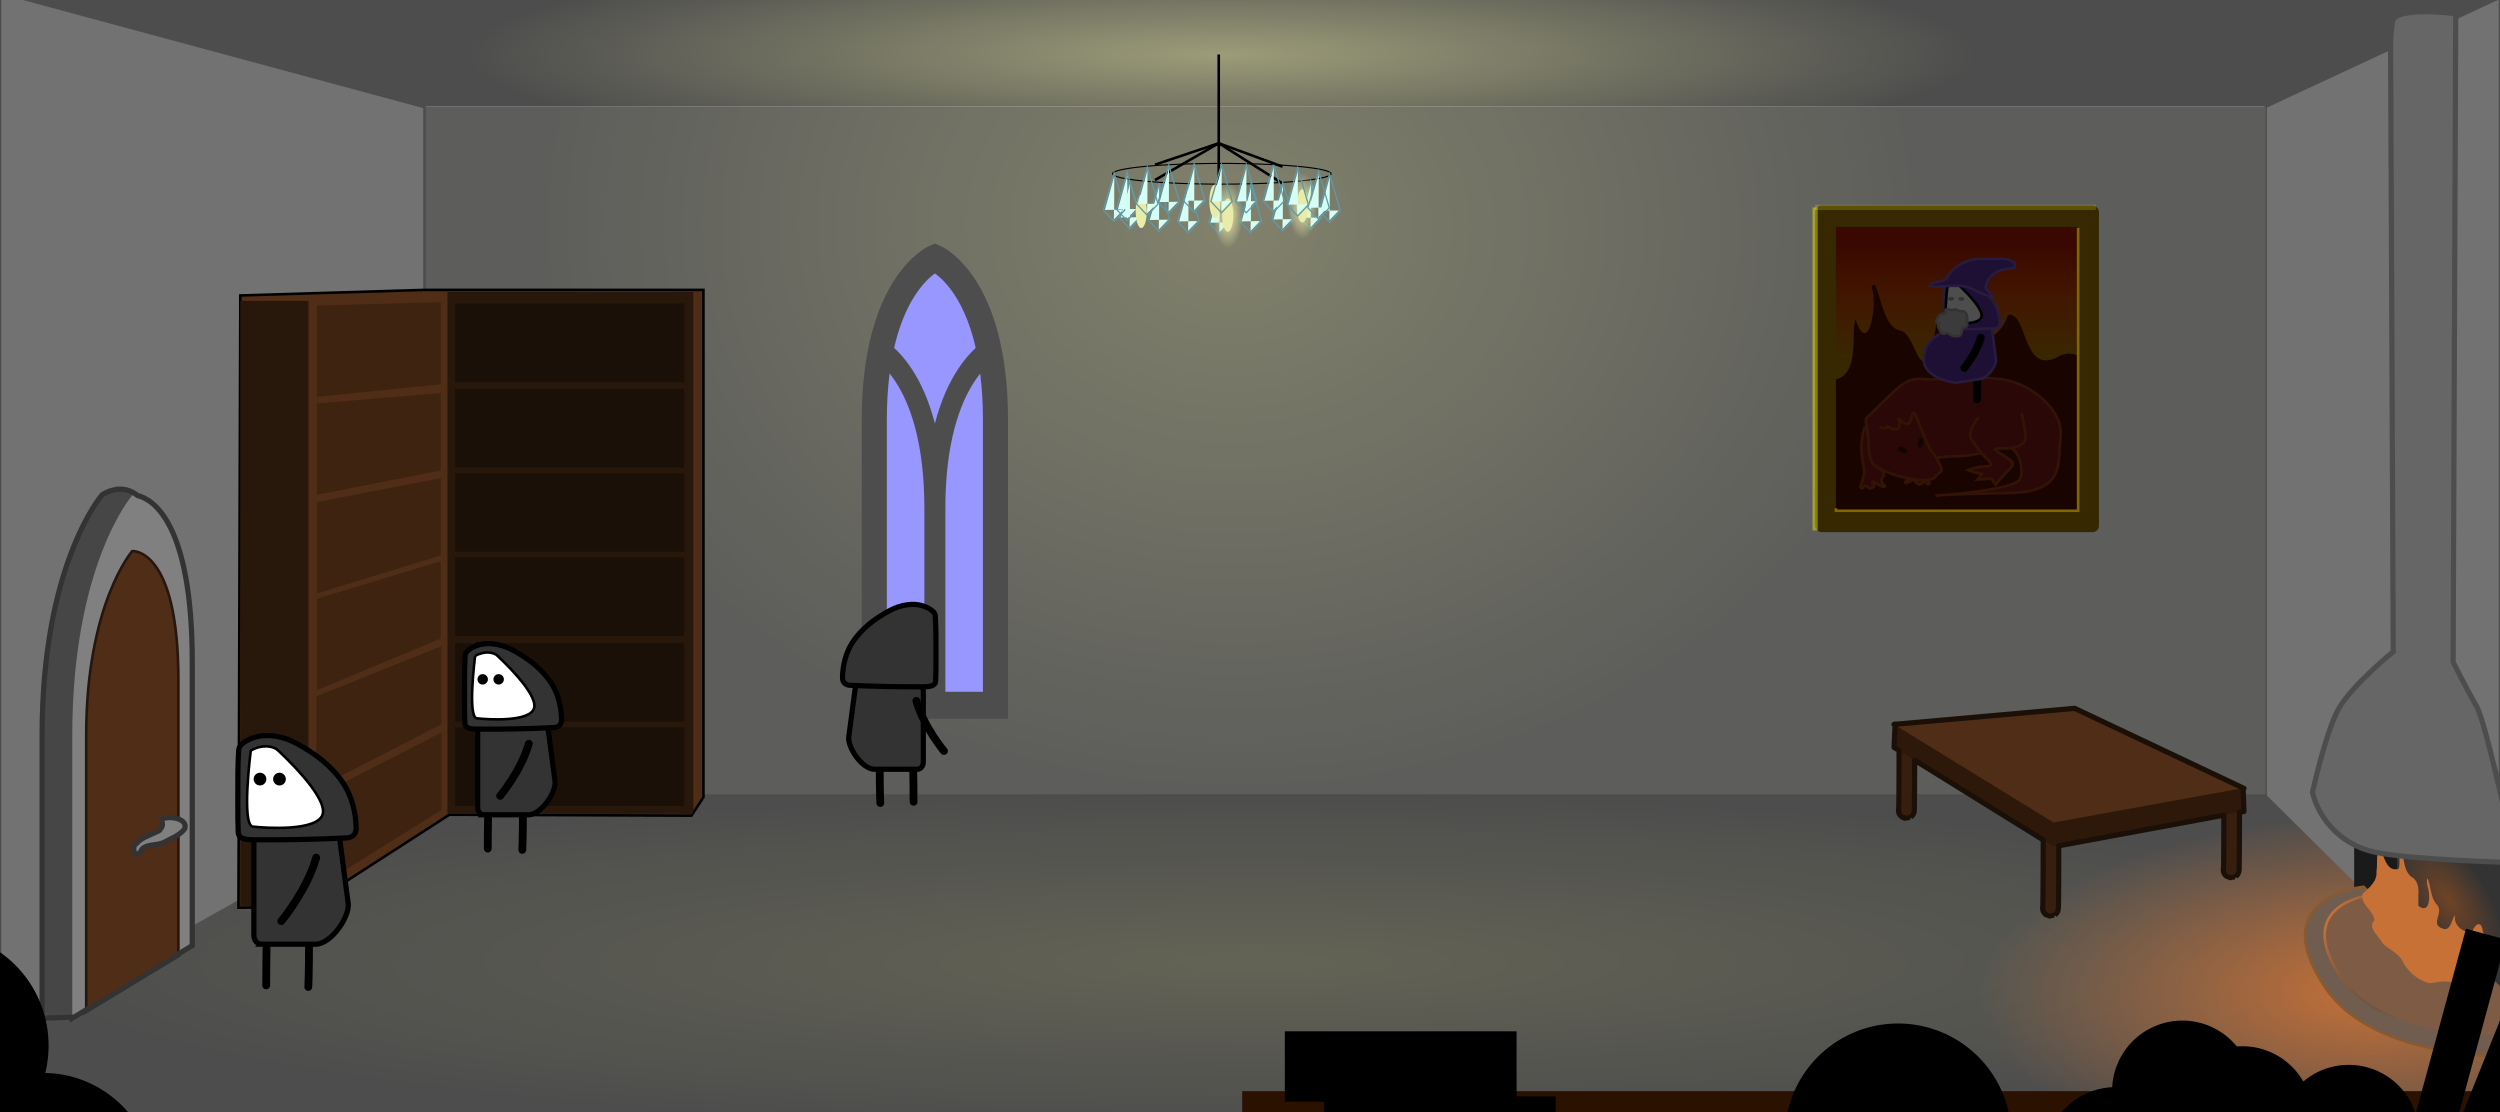 <?xml version="1.0" encoding="UTF-8" standalone="no"?>
<!-- Created with Inkscape (http://www.inkscape.org/) -->

<svg
   xmlns:dc="http://purl.org/dc/elements/1.1/"
   xmlns:cc="http://creativecommons.org/ns#"
   xmlns:rdf="http://www.w3.org/1999/02/22-rdf-syntax-ns#"
   xmlns:svg="http://www.w3.org/2000/svg"
   xmlns="http://www.w3.org/2000/svg"
   xmlns:xlink="http://www.w3.org/1999/xlink"
   xmlns:sodipodi="http://sodipodi.sourceforge.net/DTD/sodipodi-0.dtd"
   xmlns:inkscape="http://www.inkscape.org/namespaces/inkscape"
   width="960"
   height="427.139"
   id="svg4272"
   version="1.1"
   inkscape:version="0.48.4 r9939"
   sodipodi:docname="room.svg"
   inkscape:export-filename="/home/mauve/dev/goblit/graphics/room.png"
   inkscape:export-xdpi="90"
   inkscape:export-ydpi="90">
  <defs
     id="defs4274">
    <linearGradient
       inkscape:collect="always"
       id="linearGradient6877">
      <stop
         style="stop-color:#3a0800;stop-opacity:1"
         offset="0"
         id="stop6879" />
      <stop
         style="stop-color:#5b0c00;stop-opacity:0;"
         offset="1"
         id="stop6881" />
    </linearGradient>
    <linearGradient
       inkscape:collect="always"
       id="linearGradient5517">
      <stop
         style="stop-color:#c87137;stop-opacity:1;"
         offset="0"
         id="stop5519" />
      <stop
         style="stop-color:#c87137;stop-opacity:0;"
         offset="1"
         id="stop5521" />
    </linearGradient>
    <linearGradient
       inkscape:collect="always"
       id="linearGradient5280">
      <stop
         style="stop-color:#81816c;stop-opacity:1"
         offset="0"
         id="stop5282" />
      <stop
         style="stop-color:#5d5d5b;stop-opacity:1"
         offset="1"
         id="stop5284" />
    </linearGradient>
    <linearGradient
       inkscape:collect="always"
       id="linearGradient5171">
      <stop
         style="stop-color:#e9eba8;stop-opacity:1;"
         offset="0"
         id="stop5173" />
      <stop
         style="stop-color:#e9eba8;stop-opacity:0;"
         offset="1"
         id="stop5175" />
    </linearGradient>
    <linearGradient
       id="linearGradient5033">
      <stop
         id="stop5035"
         offset="0"
         style="stop-color:#636355;stop-opacity:1;" />
      <stop
         id="stop5037"
         offset="1"
         style="stop-color:#4d4d4d;stop-opacity:1" />
    </linearGradient>
    <linearGradient
       id="linearGradient4909">
      <stop
         style="stop-color:#9c9c79;stop-opacity:1"
         offset="0"
         id="stop4911" />
      <stop
         style="stop-color:#4d4d4d;stop-opacity:1"
         offset="1"
         id="stop4913" />
    </linearGradient>
    <linearGradient
       inkscape:collect="always"
       id="linearGradient4909-4">
      <stop
         style="stop-color:#9c9c79;stop-opacity:1"
         offset="0"
         id="stop4911-7" />
      <stop
         style="stop-color:#4d4d4d;stop-opacity:1"
         offset="1"
         id="stop4913-5" />
    </linearGradient>
    <radialGradient
       r="480.5"
       fy="412.5"
       fx="481"
       cy="412.5"
       cx="481"
       gradientTransform="matrix(1,0,0,0.135,66,8.699)"
       gradientUnits="userSpaceOnUse"
       id="radialGradient4941"
       xlink:href="#linearGradient4909-4"
       inkscape:collect="always" />
    <clipPath
       clipPathUnits="userSpaceOnUse"
       id="clipPath4982">
      <path
         style="color:#000000;fill:none;stroke:#1a1a1a;stroke-width:10;marker:none;visibility:visible;display:inline;overflow:visible;enable-background:accumulate"
         d="M 371.729,159.938 C 371.729,94.362 403.083,82 403.083,82 c 0,0 31.355,12.051 31.354,77.938 l 0,137.062 -62.708,0 z"
         id="path4984"
         inkscape:connector-curvature="0"
         sodipodi:nodetypes="cccccc" />
    </clipPath>
    <clipPath
       clipPathUnits="userSpaceOnUse"
       id="clipPath4982-0">
      <path
         style="color:#000000;fill:none;stroke:#1a1a1a;stroke-width:10;marker:none;visibility:visible;display:inline;overflow:visible;enable-background:accumulate"
         d="M 371.729,159.938 C 371.729,94.362 403.083,82 403.083,82 c 0,0 31.355,12.051 31.354,77.938 l 0,137.062 -62.708,0 z"
         id="path4984-0"
         inkscape:connector-curvature="0"
         sodipodi:nodetypes="cccccc" />
    </clipPath>
    <radialGradient
       inkscape:collect="always"
       xlink:href="#linearGradient5033-4"
       id="radialGradient5039-6"
       gradientUnits="userSpaceOnUse"
       gradientTransform="matrix(1,0,0,0.135,0,314.699)"
       cx="481"
       cy="412.5"
       fx="481"
       fy="412.5"
       r="480.5" />
    <linearGradient
       id="linearGradient5033-4">
      <stop
         id="stop5035-0"
         offset="0"
         style="stop-color:#636355;stop-opacity:1;" />
      <stop
         id="stop5037-2"
         offset="1"
         style="stop-color:#4d4d4d;stop-opacity:1" />
    </linearGradient>
    <radialGradient
       inkscape:collect="always"
       xlink:href="#linearGradient4909-4-0"
       id="radialGradient4915-7-6"
       cx="478"
       cy="-4041.365"
       fx="478"
       fy="-4041.365"
       r="480.5"
       gradientTransform="matrix(0.581,6.9630283e-6,0,0.038,200.45,-38.26)"
       gradientUnits="userSpaceOnUse" />
    <linearGradient
       inkscape:collect="always"
       id="linearGradient4909-4-0">
      <stop
         style="stop-color:#9c9c79;stop-opacity:1"
         offset="0"
         id="stop4911-7-2" />
      <stop
         style="stop-color:#4d4d4d;stop-opacity:1"
         offset="1"
         id="stop4913-5-6" />
    </linearGradient>
    <radialGradient
       r="480.5"
       fy="-4041.366"
       fx="453.977"
       cy="-4041.366"
       cx="453.977"
       gradientTransform="matrix(0.604,4.0531421e-8,2.3162265e-6,0.086,195.001,325.678)"
       gradientUnits="userSpaceOnUse"
       id="radialGradient5131"
       xlink:href="#linearGradient4909-4-0"
       inkscape:collect="always" />
    <radialGradient
       inkscape:collect="always"
       xlink:href="#linearGradient5171-7"
       id="radialGradient5183-2"
       gradientUnits="userSpaceOnUse"
       gradientTransform="matrix(1,0,0,3,0,-199.75)"
       cx="442.125"
       cy="99.875"
       fx="442.125"
       fy="99.875"
       r="2.125" />
    <linearGradient
       inkscape:collect="always"
       id="linearGradient5171-7">
      <stop
         style="stop-color:#e9eba8;stop-opacity:1;"
         offset="0"
         id="stop5173-8" />
      <stop
         style="stop-color:#e9eba8;stop-opacity:0;"
         offset="1"
         id="stop5175-5" />
    </linearGradient>
    <radialGradient
       inkscape:collect="always"
       xlink:href="#linearGradient5171-7"
       id="radialGradient5207"
       gradientUnits="userSpaceOnUse"
       gradientTransform="matrix(1,0,0,3,0,-199.75)"
       cx="442.125"
       cy="99.875"
       fx="442.125"
       fy="99.875"
       r="2.125" />
    <radialGradient
       inkscape:collect="always"
       xlink:href="#linearGradient5171-7"
       id="radialGradient5215"
       gradientUnits="userSpaceOnUse"
       gradientTransform="matrix(1,0,0,3,0,-199.75)"
       cx="442.125"
       cy="99.875"
       fx="442.125"
       fy="99.875"
       r="2.125" />
    <radialGradient
       inkscape:collect="always"
       xlink:href="#linearGradient5171-7"
       id="radialGradient5223"
       gradientUnits="userSpaceOnUse"
       gradientTransform="matrix(1,0,0,3,0,-199.75)"
       cx="442.125"
       cy="99.875"
       fx="442.125"
       fy="99.875"
       r="2.125" />
    <radialGradient
       inkscape:collect="always"
       xlink:href="#linearGradient5280"
       id="radialGradient5286"
       cx="464.931"
       cy="-34.604"
       fx="464.931"
       fy="-34.604"
       r="353.5"
       gradientTransform="matrix(0.751,0.014,-0.011,0.614,122.976,102.807)"
       gradientUnits="userSpaceOnUse" />
    <radialGradient
       inkscape:collect="always"
       xlink:href="#linearGradient5517"
       id="radialGradient5523"
       cx="935.682"
       cy="307.59"
       fx="935.682"
       fy="307.59"
       r="533"
       gradientTransform="matrix(-0.291,0.009,-0.004,-0.128,1188.112,411.898)"
       gradientUnits="userSpaceOnUse" />
    <filter
       inkscape:collect="always"
       id="filter5797"
       color-interpolation-filters="sRGB">
      <feGaussianBlur
         inkscape:collect="always"
         stdDeviation="4.876"
         id="feGaussianBlur5799" />
    </filter>
    <linearGradient
       gradientTransform="translate(3.2855951e-8,168)"
       inkscape:collect="always"
       xlink:href="#linearGradient5533-5"
       id="linearGradient5539-1"
       x1="892.722"
       y1="355.341"
       x2="929.845"
       y2="377.615"
       gradientUnits="userSpaceOnUse" />
    <linearGradient
       inkscape:collect="always"
       id="linearGradient5533-5">
      <stop
         style="stop-color:#c87137;stop-opacity:1"
         offset="0"
         id="stop5535-9" />
      <stop
         style="stop-color:#363636;stop-opacity:0;"
         offset="1"
         id="stop5537-5" />
    </linearGradient>
    <radialGradient
       inkscape:collect="always"
       xlink:href="#linearGradient5507-6"
       id="radialGradient5513-1"
       cx="1309.675"
       cy="-562.798"
       fx="1309.675"
       fy="-562.798"
       r="31.005"
       gradientTransform="matrix(0.684,0.528,-0.005,0.702,41.593,218.037)"
       gradientUnits="userSpaceOnUse" />
    <linearGradient
       inkscape:collect="always"
       id="linearGradient5507-6">
      <stop
         style="stop-color:#6f4326;stop-opacity:1"
         offset="0"
         id="stop5509-2" />
      <stop
         style="stop-color:#333333;stop-opacity:1"
         offset="1"
         id="stop5511-6" />
    </linearGradient>
    <filter
       inkscape:collect="always"
       id="filter5898"
       x="-0.406"
       width="1.813"
       y="-0.406"
       height="1.813"
       color-interpolation-filters="sRGB">
      <feGaussianBlur
         inkscape:collect="always"
         stdDeviation="14.733"
         id="feGaussianBlur5900" />
    </filter>
    <filter
       inkscape:collect="always"
       id="filter5902"
       x="-0.406"
       width="1.813"
       y="-0.406"
       height="1.813"
       color-interpolation-filters="sRGB">
      <feGaussianBlur
         inkscape:collect="always"
         stdDeviation="14.733"
         id="feGaussianBlur5904" />
    </filter>
    <filter
       inkscape:collect="always"
       id="filter5906"
       x="-0.406"
       width="1.813"
       y="-0.406"
       height="1.813"
       color-interpolation-filters="sRGB">
      <feGaussianBlur
         inkscape:collect="always"
         stdDeviation="14.733"
         id="feGaussianBlur5908" />
    </filter>
    <radialGradient
       inkscape:collect="always"
       xlink:href="#linearGradient5171"
       id="radialGradient5912"
       gradientUnits="userSpaceOnUse"
       gradientTransform="matrix(1,0,0,3,0,-199.75)"
       cx="442.125"
       cy="99.875"
       fx="442.125"
       fy="99.875"
       r="2.125" />
    <radialGradient
       inkscape:collect="always"
       xlink:href="#linearGradient5171-9"
       id="radialGradient5912-5"
       gradientUnits="userSpaceOnUse"
       gradientTransform="matrix(1,0,0,3,0,-199.75)"
       cx="442.125"
       cy="99.875"
       fx="442.125"
       fy="99.875"
       r="2.125" />
    <linearGradient
       inkscape:collect="always"
       id="linearGradient5171-9">
      <stop
         style="stop-color:#e9eba8;stop-opacity:1;"
         offset="0"
         id="stop5173-1" />
      <stop
         style="stop-color:#e9eba8;stop-opacity:0;"
         offset="1"
         id="stop5175-1" />
    </linearGradient>
    <radialGradient
       inkscape:collect="always"
       xlink:href="#linearGradient5171-9"
       id="radialGradient5928"
       gradientUnits="userSpaceOnUse"
       gradientTransform="matrix(1,0,0,3,0,-199.75)"
       cx="442.125"
       cy="99.875"
       fx="442.125"
       fy="99.875"
       r="2.125" />
    <radialGradient
       inkscape:collect="always"
       xlink:href="#linearGradient5171-9"
       id="radialGradient5936"
       gradientUnits="userSpaceOnUse"
       gradientTransform="matrix(1,0,0,3,0,-199.75)"
       cx="442.125"
       cy="99.875"
       fx="442.125"
       fy="99.875"
       r="2.125" />
    <radialGradient
       inkscape:collect="always"
       xlink:href="#linearGradient5171-9"
       id="radialGradient5944"
       gradientUnits="userSpaceOnUse"
       gradientTransform="matrix(1,0,0,3,0,-199.75)"
       cx="442.125"
       cy="99.875"
       fx="442.125"
       fy="99.875"
       r="2.125" />
    <linearGradient
       inkscape:collect="always"
       xlink:href="#linearGradient6877"
       id="linearGradient6883"
       x1="738.219"
       y1="95.505"
       x2="738.219"
       y2="140.192"
       gradientUnits="userSpaceOnUse" />
  </defs>
  <sodipodi:namedview
     id="base"
     pagecolor="#ffffff"
     bordercolor="#666666"
     borderopacity="1.0"
     inkscape:pageopacity="0.0"
     inkscape:pageshadow="2"
     inkscape:zoom="1"
     inkscape:cx="435.40334"
     inkscape:cy="290.27395"
     inkscape:current-layer="layer1"
     inkscape:document-units="px"
     showgrid="false"
     inkscape:window-width="1680"
     inkscape:window-height="1026"
     inkscape:window-x="1366"
     inkscape:window-y="24"
     inkscape:window-maximized="1"
     fit-margin-top="0"
     fit-margin-left="0"
     fit-margin-right="0"
     fit-margin-bottom="0" />
  <g
     inkscape:groupmode="layer"
     id="layer3"
     inkscape:label="Background"
     transform="translate(0,-1)"
     sodipodi:insensitive="true">
    <rect
       y="-42"
       x="0"
       height="41"
       width="961"
       id="rect4924"
       style="color:#000000;fill:url(#radialGradient5131);fill-opacity:1;fill-rule:evenodd;stroke:none;stroke-width:1px;marker:none;visibility:visible;display:inline;overflow:visible;enable-background:accumulate"
       transform="scale(1,-1)" />
    <path
       style="fill:#727272;fill-opacity:1;stroke:#4d4d4d;stroke-width:1px;stroke-linecap:butt;stroke-linejoin:miter;stroke-opacity:1"
       d="M 960,0.062 870,42 l 0,272 90,89.062 0,-403 z"
       id="path4920"
       inkscape:connector-curvature="0" />
    <rect
       style="color:#000000;fill:url(#radialGradient5286);fill-opacity:1;fill-rule:evenodd;stroke:none;stroke-width:1px;marker:none;visibility:visible;display:inline;overflow:visible;enable-background:accumulate"
       id="rect4922"
       width="707"
       height="308"
       x="163"
       y="42" />
    <path
       style="fill:#727272;fill-opacity:1;stroke:#4d4d4d;stroke-width:1px;stroke-linecap:butt;stroke-linejoin:miter;stroke-opacity:1"
       d="m 0,0 0,406.562 163,-93.438 0,-271 L 6.938,0 0,0 z"
       id="path4918"
       inkscape:connector-curvature="0" />
    <path
       style="color:#000000;fill:url(#radialGradient5039-6);fill-opacity:1;fill-rule:evenodd;stroke:none;stroke-width:1px;marker:none;visibility:visible;display:inline;overflow:visible;enable-background:accumulate"
       d="M 164,306 0,397.969 0.216,428.139 960,428 960,395.312 870,306 z"
       id="rect4391"
       inkscape:connector-curvature="0"
       sodipodi:nodetypes="ccccccc" />
    <path
       style="color:#000000;fill:url(#radialGradient5523);fill-opacity:1;fill-rule:evenodd;stroke:none;stroke-width:1px;marker:none;visibility:visible;display:inline;overflow:visible;enable-background:accumulate"
       d="M 707,306 709.438,427 960,427 960,395.312 870,306 z"
       id="path5515"
       inkscape:connector-curvature="0"
       sodipodi:nodetypes="cccccc" />
  </g>
  <g
     id="layer1"
     inkscape:label="Room Detail"
     inkscape:groupmode="layer"
     transform="translate(0,-169)"
     style="display:inline">
    <g
       id="g5028"
       transform="matrix(0.89,0,0,0.887,-62.677,65.312)">
      <path
         style="color:#000000;fill:#464646;fill-opacity:1;fill-rule:evenodd;stroke:none;stroke-width:1px;marker:none;visibility:visible;display:inline;overflow:visible;enable-background:accumulate"
         d="m 88.603,435.372 c 0,-74.34 25.897,-104.077 25.897,-104.077 0,0 27.898,-20.061 27.897,54.632 l -40.5,171.628 L 88.603,558 z"
         id="path4969"
         inkscape:connector-curvature="0"
         sodipodi:nodetypes="cccccc" />
      <path
         sodipodi:nodetypes="cccccc"
         inkscape:connector-curvature="0"
         id="path4346"
         d="m 101.603,435.372 c 0,-74.34 25.897,-104.077 25.897,-104.077 0,0 25.898,-2.061 25.897,72.632 l 0,122.628 L 101.603,558 z"
         style="color:#000000;fill:#808080;fill-opacity:1;fill-rule:evenodd;stroke:none;stroke-width:1px;marker:none;visibility:visible;display:inline;overflow:visible;enable-background:accumulate" />
      <path
         style="color:#000000;fill:#502d16;fill-opacity:1;fill-rule:evenodd;stroke:#25160e;stroke-width:1.126;marker:none;visibility:visible;display:inline;overflow:visible;enable-background:accumulate;stroke-opacity:1"
         d="m 107.614,435.379 c 0,-57.086 19.886,-79.92 19.886,-79.92 0,0 19.887,-1.583 19.886,55.774 l 0,119.317 -39.772,24.147 z"
         id="path4344"
         inkscape:connector-curvature="0"
         sodipodi:nodetypes="cccccc" />
      <path
         style="color:#000000;fill:#808080;stroke:#333333;stroke-width:2.252;stroke-linecap:round;stroke-linejoin:round;stroke-miterlimit:4;stroke-opacity:1;stroke-dasharray:none;stroke-dashoffset:0;marker:none;visibility:visible;display:inline;overflow:visible;enable-background:accumulate"
         d="m 139.889,471.736 c 2.384,-1.799 11.701,-0.951 10.277,3.858 -1.884,2.904 -6.421,4.525 -9.208,6.086 -3.365,1.459 -8.486,0.412 -9.833,3.841 -2.174,3.622 -4.569,-1.998 -1.719,-3.505 1.874,-2.572 7.176,-4.035 9.888,-5.646 0.999,-1.401 1.861,-2.392 0.595,-4.635 z"
         id="path6885"
         inkscape:connector-curvature="0"
         sodipodi:nodetypes="ccccccc" />
    </g>
    <g
       transform="matrix(0.742,0,0,0.799,59.906,68.308)"
       id="use5014">
      <path
         style="color:#000000;fill:#9797ff;fill-opacity:1;fill-rule:evenodd;stroke:none;stroke-width:1px;marker:none;visibility:visible;display:inline;overflow:visible;enable-background:accumulate"
         d="M 368.646,327.938 C 368.646,262.362 400,250 400,250 c 0,0 31.355,12.051 31.354,77.938 l 0,137.062 -62.708,0 z"
         id="path5018"
         inkscape:connector-curvature="0"
         sodipodi:nodetypes="cccccc" />
      <path
         sodipodi:nodetypes="cccccc"
         inkscape:connector-curvature="0"
         id="path5020"
         d="m 371.729,327.938 c 0,-65.576 31.354,-77.938 31.354,-77.938 0,0 31.355,12.051 31.354,77.938 l 0,137.062 -62.708,0 z"
         style="color:#000000;fill:none;stroke:#4d4d4d;stroke-width:12.984;stroke-linecap:butt;stroke-linejoin:miter;stroke-miterlimit:4;stroke-opacity:1;stroke-dasharray:none;stroke-dashoffset:0;marker:none;visibility:visible;display:inline;overflow:visible;enable-background:accumulate" />
      <path
         inkscape:connector-curvature="0"
         style="color:#000000;fill:none;stroke:#4d4d4d;stroke-width:10.388;marker:none;visibility:visible;display:inline;overflow:visible;enable-background:accumulate"
         d="m 371.5,124.5 c 0,0 -31.344,12.362 -31.344,77.938 l 0,137.062 62.688,0 0,-137.062 C 402.845,136.551 371.5,124.5 371.5,124.5 z m 63.156,0 c 0,0 -31.344,12.362 -31.344,77.938 l 0,137.062 62.719,0 0,-137.062 c 10e-4,-65.886 -31.375,-77.938 -31.375,-77.938 z"
         transform="translate(0,168)"
         id="path5022"
         clip-path="url(#clipPath4982)" />
    </g>
    <g
       id="g5050"
       transform="matrix(2.041,0,0,2.041,-556.135,-512.658)">
      <path
         sodipodi:nodetypes="ccccc"
         inkscape:connector-curvature="0"
         id="path5043"
         d="m 525.875,310.073 2.011,6.974 -2.011,2.13 -2.011,-2.13 z"
         inkscape:transform-center-y="-0.19270456"
         style="color:#000000;fill:none;stroke:#5c9bab;stroke-width:0.245;stroke-linecap:butt;stroke-linejoin:miter;stroke-miterlimit:4;stroke-opacity:1;stroke-dashoffset:0;marker:none;visibility:visible;display:inline;overflow:visible;enable-background:accumulate" />
      <path
         transform="translate(0,168)"
         inkscape:connector-curvature="0"
         id="path5046"
         d="m 524.143,149.043 c 1.414,-0.044 1.746,-0.022 1.746,-0.022 l 0.022,-6.342 z"
         style="fill:#d5fff6;stroke:none" />
      <path
         style="fill:#d5fff6;stroke:none"
         d="m 527.598,316.991 c -1.414,0.013 -1.746,0.006 -1.746,0.006 l -0.022,1.826 z"
         id="path5048"
         inkscape:connector-curvature="0" />
    </g>
    <g
       id="g5179"
       transform="translate(33.588,-145.31)">
      <path
         transform="translate(0,168)"
         d="m 444.25,99.875 a 2.125,6.375 0 1 1 -4.25,0 2.125,6.375 0 1 1 4.25,0 z"
         sodipodi:ry="6.375"
         sodipodi:rx="2.125"
         sodipodi:cy="99.875"
         sodipodi:cx="442.125"
         id="path5167"
         style="color:#000000;fill:#e9eba8;fill-opacity:1;fill-rule:evenodd;stroke:none;stroke-width:0.5;marker:none;visibility:visible;display:inline;overflow:visible;enable-background:accumulate"
         sodipodi:type="arc" />
      <path
         sodipodi:type="arc"
         style="color:#000000;fill:url(#radialGradient5912);fill-opacity:1;fill-rule:evenodd;stroke:none;stroke-width:0.5;marker:none;visibility:visible;display:inline;overflow:visible;enable-background:accumulate"
         id="path5169"
         sodipodi:cx="442.125"
         sodipodi:cy="99.875"
         sodipodi:rx="2.125"
         sodipodi:ry="6.375"
         d="m 444.25,99.875 a 2.125,6.375 0 1 1 -4.25,0 2.125,6.375 0 1 1 4.25,0 z"
         transform="matrix(2.706,0,0,2.004,-754.213,67.69)" />
    </g>
    <path
       style="color:#000000;fill:none;stroke:#333333;stroke-width:2;marker:none;visibility:visible;display:inline;overflow:visible;enable-background:accumulate"
       d="m 46.013,356.844 c -3.85,0.069 -6.801,2.162 -6.801,2.162 0,0 -23.044,26.356 -23.044,92.262 l 0,108.732 11.576,-0.396 0,0.396 5.354,-3.244 0,0.324 35.38,-21.408 0,-0.324 5.354,-3.244 0,-108.696 c 6.76e-4,-54.052 -15.34,-62.738 -20.982,-64.115 -2.342,-1.892 -4.714,-2.489 -6.837,-2.451 z"
       id="path5298"
       inkscape:connector-curvature="0" />
    <path
       style="fill:#502d16;stroke:#000000;stroke-width:1px;stroke-linecap:butt;stroke-linejoin:miter;stroke-opacity:1"
       d="m 91.57,517.563 26.163,-0.354 54.801,-35.355 92.985,0.354 4.596,-7.071 0,-194.808 -107.48,0 -70.357,2.121 z"
       id="path5438"
       inkscape:connector-curvature="0"
       sodipodi:nodetypes="ccccccccc" />
    <rect
       style="color:#000000;fill:#28170b;fill-opacity:1;fill-rule:evenodd;stroke:none;stroke-width:1px;marker:none;visibility:visible;display:inline;overflow:visible;enable-background:accumulate"
       id="rect5440"
       width="26.163"
       height="232.302"
       x="92.277"
       y="284.553" />
    <rect
       y="281.157"
       x="171.827"
       height="200.343"
       width="94.399"
       id="rect5442"
       style="color:#000000;fill:#28170b;fill-opacity:1;fill-rule:evenodd;stroke:none;stroke-width:1px;marker:none;visibility:visible;display:inline;overflow:visible;enable-background:accumulate" />
    <path
       style="fill:#3e2311;fill-opacity:1;stroke:none"
       d="m 121.961,509.75 c 0,-1.017 0,-35.089 0,-35.089 l 47.576,-24.405 0,29.724 z"
       id="path5444"
       inkscape:connector-curvature="0"
       sodipodi:nodetypes="ccccc" />
    <path
       sodipodi:nodetypes="ccccc"
       inkscape:connector-curvature="0"
       id="path5446"
       d="m 121.504,471.783 c 0,-1.026 0,-35.402 0,-35.402 l 47.988,-19.247 0,29.989 z"
       style="fill:#3e2311;fill-opacity:1;stroke:none" />
    <path
       style="fill:#3e2311;fill-opacity:1;stroke:none"
       d="m 121.715,434.004 c 0,-1.017 0,-35.089 0,-35.089 l 47.519,-14.424 0,29.724 z"
       id="path5448"
       inkscape:connector-curvature="0"
       sodipodi:nodetypes="ccccc" />
    <path
       sodipodi:nodetypes="ccccc"
       inkscape:connector-curvature="0"
       id="path5450"
       d="m 121.715,396.881 c 0,-1.017 0,-35.089 0,-35.089 l 47.519,-9.215 0,29.724 z"
       style="fill:#3e2311;fill-opacity:1;stroke:none" />
    <path
       style="fill:#3e2311;fill-opacity:1;stroke:none"
       d="m 121.715,359.001 c 0,-1.017 0,-35.089 0,-35.089 l 47.519,-3.975 0,29.724 z"
       id="path5452"
       inkscape:connector-curvature="0"
       sodipodi:nodetypes="ccccc" />
    <path
       sodipodi:nodetypes="ccccc"
       inkscape:connector-curvature="0"
       id="path5454"
       d="m 121.715,321.414 c 0,-1.017 0,-35.089 0,-35.089 l 47.519,-1.297 0,31.547 z"
       style="fill:#3e2311;fill-opacity:1;stroke:none" />
    <g
       id="g5866">
      <rect
         y="476"
         x="904"
         height="34.5"
         width="16.75"
         id="rect5500"
         style="color:#000000;fill:#1a1a1a;fill-opacity:1;fill-rule:evenodd;stroke:none;stroke-width:1px;marker:none;visibility:visible;display:inline;overflow:visible;enable-background:accumulate" />
      <path
         sodipodi:nodetypes="ccccc"
         inkscape:connector-curvature="0"
         id="rect5504"
         d="m 920.5,472.937 44.508,26.679 0,53.127 -44.508,-43.179 z"
         style="color:#000000;fill:url(#radialGradient5513-1);fill-opacity:1;fill-rule:evenodd;stroke:none;stroke-width:1px;marker:none;visibility:visible;display:inline;overflow:visible;enable-background:accumulate" />
      <path
         style="fill:#715d4f;fill-opacity:1;stroke:#895a2d;stroke-width:1px;stroke-linecap:butt;stroke-linejoin:miter;stroke-opacity:1;display:inline"
         d="m 907.629,509.524 65.067,65.116 c 0,0 -59.274,4.014 -79.774,-26.314 -23.901,-35.358 14.707,-38.802 14.707,-38.802 z"
         id="path5496"
         inkscape:connector-curvature="0"
         sodipodi:nodetypes="ccsc" />
      <path
         sodipodi:nodetypes="ccccsc"
         inkscape:connector-curvature="0"
         id="path5494"
         d="m 911.245,512.573 14.836,2.528 38.599,37.067 0.273,14.101 c 0,0 -48.926,3.31 -65.848,-21.7 -19.728,-29.157 12.14,-31.998 12.14,-31.998 z"
         style="fill:#7d5b44;fill-opacity:1;stroke:url(#linearGradient5539-1);stroke-width:1px;stroke-linecap:butt;stroke-linejoin:miter;stroke-opacity:1;display:inline" />
      <path
         inkscape:connector-curvature="0"
         id="path5498"
         d="m 911.8,522.433 c -0.295,-3.915 -5.302,-5.822 -4.669,-10.069 2.355,-2.359 5.772,-4.666 5.429,-8.693 0.507,-2.704 -0.314,-8.035 1.372,-9.223 1.515,3.069 2.342,9.546 7.125,8.194 0.962,-2.982 -0.398,-6.298 0.22,-9.403 2.278,3.788 1.04,9.142 4.466,12.299 2.773,1.396 3.147,4.506 2.905,7.259 0,1.356 0,2.711 0,4.067 4.778,3.609 4.653,-4.742 3.5,-7.622 -0.331,-1.737 -0.297,-4.63 0.615,-1.248 0.789,3.013 0.936,6.408 3.291,8.738 2.202,2.955 -2.913,7.356 1.863,8.804 3.407,1.611 3.775,-5.01 4.887,-4.959 -1.007,3.464 3.569,7.41 6.648,5.865 1.045,-2.737 3.445,-3.989 3.864,-0.097 1.927,4.471 -0.524,8.728 -1.521,13.003 -0.499,3.596 4.434,5.986 3.883,9.14 -3.663,3.23 -8.043,0.645 -11.771,-0.825 -3.438,-2.785 -7.193,-1.558 -10.958,-1.072 -4.238,-1.072 -7.748,-3.995 -9.99,-7.698 -1.526,-3.797 -5.25,-5.017 -7.999,-7.582 -1.141,-2.657 -6.185,-6.091 -3.159,-8.878 l 0,0 z"
         style="color:#000000;fill:#c87137;stroke:none;stroke-width:4;marker:none;visibility:visible;display:inline;overflow:visible;enable-background:accumulate" />
      <path
         sodipodi:nodetypes="cscsccsccsc"
         inkscape:connector-curvature="0"
         id="path5492"
         d="m 888,473.25 c 2,9 10,20 24,23 14,3 54,4 54,4 0,0 -11,-53 -15,-60 -4,-7 -9,-17 -9,-17 l 1,-249 c 0,0 -23.25,-3 -24.25,3 -1,6 -0.75,12 -0.75,12 l 1,230 c 0,0 -16,13 -21,22 -5,9 -10,32 -10,32 z"
         style="fill:#666666;stroke:#4d4d4d;stroke-width:2;stroke-linecap:butt;stroke-linejoin:miter;stroke-opacity:1;display:inline" />
    </g>
    <rect
       style="color:#000000;fill:#1b1008;fill-opacity:1;fill-rule:evenodd;stroke:none;stroke-width:1px;marker:none;visibility:visible;display:inline;overflow:visible;enable-background:accumulate"
       id="rect5874"
       width="88"
       height="30.194"
       x="174.75"
       y="285.5" />
    <rect
       y="318.351"
       x="174.75"
       height="30.194"
       width="88"
       id="rect5876"
       style="color:#000000;fill:#1b1008;fill-opacity:1;fill-rule:evenodd;stroke:none;stroke-width:1px;marker:none;visibility:visible;display:inline;overflow:visible;enable-background:accumulate" />
    <rect
       style="color:#000000;fill:#1b1008;fill-opacity:1;fill-rule:evenodd;stroke:none;stroke-width:1px;marker:none;visibility:visible;display:inline;overflow:visible;enable-background:accumulate"
       id="rect5878"
       width="88"
       height="30.194"
       x="174.75"
       y="350.719" />
    <rect
       y="383.087"
       x="174.75"
       height="30.194"
       width="88"
       id="rect5880"
       style="color:#000000;fill:#1b1008;fill-opacity:1;fill-rule:evenodd;stroke:none;stroke-width:1px;marker:none;visibility:visible;display:inline;overflow:visible;enable-background:accumulate" />
    <rect
       style="color:#000000;fill:#1b1008;fill-opacity:1;fill-rule:evenodd;stroke:none;stroke-width:1px;marker:none;visibility:visible;display:inline;overflow:visible;enable-background:accumulate"
       id="rect5882"
       width="88"
       height="30.194"
       x="174.75"
       y="415.938" />
    <rect
       y="448.306"
       x="174.75"
       height="30.194"
       width="88"
       id="rect5884"
       style="color:#000000;fill:#1b1008;fill-opacity:1;fill-rule:evenodd;stroke:none;stroke-width:1px;marker:none;visibility:visible;display:inline;overflow:visible;enable-background:accumulate" />
    <g
       id="g6070">
      <path
         inkscape:connector-curvature="0"
         id="path5074"
         d="M 443.5,238.146 468,224 l 24.5,15.452"
         style="fill:none;stroke:#000000;stroke-width:1px;stroke-linecap:butt;stroke-linejoin:miter;stroke-opacity:1" />
      <path
         inkscape:connector-curvature="0"
         id="path5041"
         d="m 468,189.925 0,60.399"
         style="fill:none;stroke:#000000;stroke-width:1px;stroke-linecap:butt;stroke-linejoin:miter;stroke-opacity:1" />
      <g
         transform="translate(6.018,-17.95)"
         id="g5067">
        <use
           x="0"
           y="0"
           xlink:href="#g5050"
           id="use5061"
           transform="translate(-66.875,137.549)"
           width="960"
           height="600" />
        <use
           x="0"
           y="0"
           xlink:href="#g5050"
           id="use5063"
           transform="translate(-89.345,136.041)"
           width="960"
           height="600" />
        <use
           x="0"
           y="0"
           xlink:href="#g5050"
           id="use5065"
           transform="translate(-78.135,136.998)"
           width="960"
           height="600" />
        <path
           transform="matrix(1,0,0,0.726,-17.147,192.195)"
           d="m 522.198,84.696 a 41.896,5.48 0 1 1 -83.792,0 41.896,5.48 0 1 1 83.792,0 z"
           sodipodi:ry="5.4800777"
           sodipodi:rx="41.896076"
           sodipodi:cy="84.69593"
           sodipodi:cx="480.30228"
           id="path5072"
           style="color:#000000;fill:#d5fff6;fill-opacity:0;fill-rule:evenodd;stroke:#000000;stroke-width:0.587;marker:none;visibility:visible;display:inline;overflow:visible;enable-background:accumulate"
           sodipodi:type="arc" />
        <use
           x="0"
           y="0"
           xlink:href="#g5050"
           id="use5080"
           transform="translate(-54.875,138.049)"
           width="960"
           height="600" />
        <use
           x="0"
           y="0"
           xlink:href="#g5050"
           id="use5082"
           transform="translate(-42.875,137.549)"
           width="960"
           height="600" />
        <use
           x="0"
           y="0"
           xlink:href="#g5050"
           id="use5084"
           transform="translate(-30.625,136.799)"
           width="960"
           height="600" />
        <use
           x="0"
           y="0"
           xlink:href="#g5179"
           id="use5187"
           transform="translate(-15.21,141.693)"
           width="960"
           height="600" />
        <use
           x="0"
           y="0"
           xlink:href="#g5050"
           id="use5086"
           transform="translate(-19.875,136.183)"
           width="960"
           height="600" />
        <use
           x="0"
           y="0"
           xlink:href="#g5050"
           id="use5088"
           transform="translate(-12.625,133.476)"
           width="960"
           height="600" />
        <use
           height="600"
           width="960"
           transform="translate(-95.375,133.152)"
           id="use5078"
           xlink:href="#g5050"
           y="0"
           x="0" />
        <use
           x="0"
           y="0"
           xlink:href="#g5179"
           id="use5191"
           transform="translate(-10.26,146.997)"
           width="960"
           height="600" />
        <use
           height="600"
           width="960"
           transform="translate(-90.375,132.877)"
           id="use5092"
           xlink:href="#g5050"
           y="0"
           x="0" />
        <use
           height="600"
           width="960"
           transform="translate(-43.494,145.583)"
           id="use5185"
           xlink:href="#g5179"
           y="0"
           x="0" />
        <use
           height="600"
           width="960"
           transform="translate(-82.625,130.877)"
           id="use5094"
           xlink:href="#g5050"
           y="0"
           x="0" />
        <use
           height="600"
           width="960"
           transform="translate(18.377,143.461)"
           id="use5189"
           xlink:href="#g5179"
           y="0"
           x="0" />
        <use
           height="600"
           width="960"
           transform="translate(-74.375,130.127)"
           id="use5096"
           xlink:href="#g5050"
           y="0"
           x="0" />
        <use
           height="600"
           width="960"
           transform="translate(-64.625,129.627)"
           id="use5098"
           xlink:href="#g5050"
           y="0"
           x="0" />
        <use
           height="600"
           width="960"
           transform="translate(-54.125,129.877)"
           id="use5100"
           xlink:href="#g5050"
           y="0"
           x="0" />
        <use
           height="600"
           width="960"
           transform="translate(-44.625,129.877)"
           id="use5102"
           xlink:href="#g5050"
           y="0"
           x="0" />
        <use
           height="600"
           width="960"
           transform="translate(-34.125,129.627)"
           id="use5104"
           xlink:href="#g5050"
           y="0"
           x="0" />
        <use
           height="600"
           width="960"
           transform="translate(-24.875,131.127)"
           id="use5106"
           xlink:href="#g5050"
           y="0"
           x="0" />
        <use
           x="0"
           y="0"
           xlink:href="#g5050"
           id="use5090"
           transform="translate(-16.875,132.317)"
           width="960"
           height="600" />
      </g>
      <path
         style="fill:none;stroke:#000000;stroke-width:1px;stroke-linecap:butt;stroke-linejoin:miter;stroke-opacity:1"
         d="m 443.5,232.239 24.5,-8.239 24.5,9"
         id="path5076"
         inkscape:connector-curvature="0" />
    </g>
    <g
       transform="translate(39,167)"
       style="display:inline"
       id="g6697">
      <rect
         style="color:#000000;fill:#362800;fill-opacity:1;fill-rule:evenodd;stroke:none;stroke-width:1px;marker:none;visibility:visible;display:inline;overflow:visible;enable-background:accumulate"
         id="rect6546"
         width="109"
         height="125.409"
         x="658"
         y="80.934"
         rx="2.475"
         ry="2.475" />
      <path
         style="color:#000000;fill:#1a0400;fill-opacity:1;fill-rule:evenodd;stroke:none;stroke-width:1px;marker:none;visibility:visible;display:inline;overflow:visible;enable-background:accumulate"
         d="m 759,137.688 c -0.319,-0.138 -0.612,-0.398 -0.938,-0.5 -1.205,-0.377 -2.432,-0.508 -3.719,-0.312 -1.287,0.196 -2.623,0.731 -3.969,1.625 -0.82,0.36 -1.576,0.579 -2.281,0.719 -0.705,0.14 -1.366,0.178 -1.969,0.125 -0.603,-0.053 -1.143,-0.188 -1.656,-0.406 -0.513,-0.219 -1.002,-0.518 -1.438,-0.875 -0.871,-0.714 -1.583,-1.679 -2.219,-2.781 -0.636,-1.102 -1.187,-2.322 -1.688,-3.594 -1.001,-2.543 -1.817,-5.215 -2.875,-7.125 -0.529,-0.955 -1.12,-1.719 -1.812,-2.188 -0.346,-0.234 -0.719,-0.397 -1.125,-0.469 -0.406,-0.071 -0.866,-0.056 -1.344,0.062 -0.392,1.326 -0.921,2.553 -1.594,3.656 -0.673,1.103 -1.486,2.088 -2.375,2.938 -0.889,0.85 -1.867,1.558 -2.906,2.125 -1.039,0.567 -2.125,0.997 -3.25,1.25 -1.125,0.253 -2.293,0.34 -3.438,0.25 -1.145,-0.09 -2.275,-0.38 -3.375,-0.844 -1.1,-0.464 -2.167,-1.101 -3.156,-1.969 -0.99,-0.868 -1.905,-1.948 -2.719,-3.25 -0.439,-1.693 -0.83,-2.919 -1.219,-3.719 -0.388,-0.799 -0.752,-1.174 -1.094,-1.25 -0.341,-0.075 -0.671,0.147 -0.969,0.625 -0.298,0.478 -0.587,1.2 -0.844,2.062 -0.514,1.725 -0.943,4.041 -1.312,6.281 -0.37,2.24 -0.655,4.416 -0.906,5.812 -0.651,1.468 -1.245,2.459 -1.781,3.062 -0.536,0.604 -1.042,0.82 -1.5,0.75 -0.458,-0.07 -0.863,-0.447 -1.281,-1 -0.418,-0.553 -0.835,-1.279 -1.25,-2.125 -0.831,-1.692 -1.704,-3.778 -2.75,-5.5 -0.523,-0.861 -1.085,-1.636 -1.719,-2.219 -0.633,-0.583 -1.344,-0.979 -2.125,-1.094 -0.941,-0.179 -1.761,-0.678 -2.5,-1.375 -0.739,-0.697 -1.395,-1.59 -1.969,-2.625 -1.148,-2.069 -1.982,-4.631 -2.688,-6.969 -0.706,-2.337 -1.259,-4.462 -1.812,-5.625 -0.277,-0.581 -0.582,-0.92 -0.875,-0.938 -0.293,-0.017 -0.591,0.304 -0.938,1.031 0.32,0.794 0.555,1.816 0.688,2.969 0.133,1.153 0.159,2.437 0.125,3.75 -0.068,2.627 -0.448,5.357 -1.062,7.438 -0.307,1.04 -0.68,1.925 -1.094,2.531 -0.414,0.607 -0.875,0.931 -1.375,0.906 -0.5,-0.025 -1.027,-0.395 -1.594,-1.25 -0.567,-0.855 -1.168,-2.18 -1.781,-4.062 -0.265,0.547 -0.428,1.297 -0.531,2.188 -0.103,0.891 -0.13,1.906 -0.156,3.031 -0.053,2.251 -0.056,4.866 -0.312,7.406 -0.128,1.27 -0.319,2.539 -0.625,3.719 -0.306,1.179 -0.712,2.27 -1.281,3.25 -0.569,0.98 -1.302,1.827 -2.219,2.5 -0.654,0.48 -1.538,0.755 -2.406,1.031 l 0,50.406 93,0 0,-59.438 z"
         id="path6867"
         transform="translate(0,1)"
         inkscape:connector-curvature="0" />
      <path
         style="color:#000000;fill:url(#linearGradient6883);fill-opacity:1;fill-rule:evenodd;stroke:none;stroke-width:1px;marker:none;visibility:visible;display:inline;overflow:visible;enable-background:accumulate"
         d="m 666,88.125 0,58.594 c 0.868,-0.276 1.752,-0.551 2.406,-1.031 0.917,-0.673 1.65,-1.52 2.219,-2.5 0.569,-0.98 0.975,-2.071 1.281,-3.25 0.306,-1.179 0.497,-2.449 0.625,-3.719 0.256,-2.54 0.259,-5.155 0.312,-7.406 0.027,-1.126 0.053,-2.141 0.156,-3.031 0.103,-0.891 0.267,-1.64 0.531,-2.188 0.613,1.883 1.215,3.208 1.781,4.062 0.567,0.855 1.094,1.225 1.594,1.25 0.5,0.025 0.961,-0.3 1.375,-0.906 0.414,-0.607 0.787,-1.491 1.094,-2.531 0.614,-2.08 0.995,-4.811 1.062,-7.438 0.034,-1.313 0.008,-2.597 -0.125,-3.75 -0.133,-1.153 -0.368,-2.174 -0.688,-2.969 0.346,-0.727 0.644,-1.048 0.938,-1.031 0.293,0.017 0.598,0.356 0.875,0.938 0.554,1.163 1.107,3.288 1.812,5.625 0.706,2.337 1.539,4.899 2.688,6.969 0.574,1.035 1.229,1.928 1.969,2.625 0.739,0.697 1.559,1.196 2.5,1.375 0.781,0.115 1.492,0.511 2.125,1.094 0.633,0.583 1.196,1.358 1.719,2.219 1.046,1.722 1.919,3.808 2.75,5.5 0.415,0.846 0.832,1.572 1.25,2.125 0.418,0.553 0.823,0.93 1.281,1 0.458,0.07 0.964,-0.146 1.5,-0.75 0.536,-0.604 1.13,-1.595 1.781,-3.062 0.251,-1.396 0.536,-3.572 0.906,-5.812 0.37,-2.24 0.799,-4.557 1.312,-6.281 0.257,-0.862 0.546,-1.584 0.844,-2.062 0.298,-0.478 0.627,-0.701 0.969,-0.625 0.341,0.075 0.705,0.451 1.094,1.25 0.388,0.799 0.78,2.026 1.219,3.719 0.814,1.302 1.729,2.382 2.719,3.25 0.99,0.868 2.056,1.505 3.156,1.969 1.1,0.464 2.23,0.754 3.375,0.844 1.145,0.09 2.313,0.003 3.438,-0.25 1.125,-0.253 2.211,-0.683 3.25,-1.25 1.039,-0.567 2.018,-1.275 2.906,-2.125 0.889,-0.85 1.702,-1.835 2.375,-2.938 0.673,-1.103 1.202,-2.33 1.594,-3.656 0.478,-0.118 0.938,-0.134 1.344,-0.062 0.406,0.071 0.779,0.235 1.125,0.469 0.693,0.468 1.283,1.233 1.812,2.188 1.058,1.91 1.874,4.582 2.875,7.125 0.5,1.272 1.052,2.492 1.688,3.594 0.636,1.102 1.348,2.068 2.219,2.781 0.435,0.357 0.925,0.656 1.438,0.875 0.513,0.219 1.054,0.353 1.656,0.406 0.603,0.053 1.264,0.015 1.969,-0.125 0.705,-0.14 1.461,-0.359 2.281,-0.719 1.346,-0.894 2.682,-1.429 3.969,-1.625 1.287,-0.196 2.514,-0.064 3.719,0.312 0.326,0.102 0.619,0.362 0.938,0.5 l 0,-49.562 -93,0 z"
         id="rect6544"
         transform="translate(0,1)"
         inkscape:connector-curvature="0" />
      <path
         inkscape:connector-curvature="0"
         id="path6554"
         d="m 658,81.639 0,0 106.794,0 -2e-5,0.395"
         style="opacity:0.198;color:#000000;fill:none;stroke:#ffff00;stroke-width:2;marker:none;visibility:visible;display:inline;overflow:visible;enable-background:accumulate"
         sodipodi:nodetypes="cccc" />
      <path
         inkscape:connector-curvature="0"
         id="rect6548"
         d="M 759,89.482 759,198.139 l -93,0 2e-5,-0.969"
         style="color:#000000;fill:none;stroke:#806600;stroke-width:1px;marker:none;visibility:visible;display:inline;overflow:visible;enable-background:accumulate" />
      <path
         style="color:#000000;fill:none;stroke:#000000;stroke-width:3;stroke-linecap:round;stroke-linejoin:round;stroke-miterlimit:4;stroke-opacity:1;stroke-dasharray:none;stroke-dashoffset:0;marker:none;visibility:visible;display:inline;overflow:visible;enable-background:accumulate"
         d="m 712.685,145.035 c -0.144,4.213 -0.144,10.024 -0.144,10.024"
         id="path3891"
         inkscape:connector-curvature="0" />
      <path
         inkscape:connector-curvature="0"
         id="path6676"
         d="m 677.139,165.683 c -0.582,1.396 -1.396,5.701 -1.396,7.912 0,2.211 1.047,9.076 1.163,9.774 0.116,0.698 -1.512,5.585 -1.512,5.585 0,0 0.465,1.164 1.163,0.116 0.698,-1.047 1.163,-0.582 1.978,0.233 0.814,0.815 2.676,-0.698 2.21,-1.047 -0.465,-0.349 -1.745,-2.327 0.698,-0.698 2.443,1.629 4.537,2.094 2.792,0.465 -1.745,-1.629 0.233,-3.491 0.233,-3.491 0,0 -3.723,-10.588 -3.723,-12.45 0,-1.862 0.116,-3.84 0.116,-3.84"
         style="color:#000000;fill:#2b0808;fill-opacity:1;fill-rule:nonzero;stroke:#321405;stroke-width:1px;stroke-linecap:butt;stroke-linejoin:miter;stroke-miterlimit:4;stroke-opacity:1;stroke-dasharray:none;stroke-dashoffset:0;marker:none;visibility:visible;display:inline;overflow:visible;enable-background:accumulate" />
      <path
         style="color:#000000;fill:#2b0808;fill-opacity:1;fill-rule:nonzero;stroke:#321405;stroke-width:1px;stroke-linecap:butt;stroke-linejoin:miter;stroke-miterlimit:4;stroke-opacity:1;stroke-dasharray:none;stroke-dashoffset:0;marker:none;visibility:visible;display:inline;overflow:visible;enable-background:accumulate"
         d="m 700.234,164.17 c 0.582,1.396 1.396,5.701 1.396,7.912 0,2.211 -1.047,9.076 -1.163,9.774 -0.116,0.698 1.512,5.585 1.512,5.585 0,0 -0.465,1.164 -1.163,0.116 -0.698,-1.047 -1.163,-0.582 -1.978,0.233 -0.814,0.815 -2.676,-0.698 -2.21,-1.047 0.465,-0.349 1.745,-2.327 -0.698,-0.698 -2.443,1.629 -4.537,2.094 -2.792,0.465 1.745,-1.629 -0.233,-3.491 -0.233,-3.491 0,0 3.723,-10.588 3.723,-12.45 0,-1.862 -0.116,-3.84 -0.116,-3.84"
         id="path6695"
         inkscape:connector-curvature="0" />
      <g
         id="g6650"
         transform="matrix(0.931,0,0,0.931,52.79,11.963)">
        <path
           style="fill:#2b0808;fill-opacity:1;stroke:#321405;stroke-width:1.074px;stroke-linecap:butt;stroke-linejoin:miter;stroke-opacity:1"
           d="m 671.044,160.913 c 13.789,-13.081 15.556,-16.971 24.042,-16.263 8.485,0.707 26.163,-2.121 36.416,1.061 10.253,3.182 21.213,13.081 19.799,22.981 -1.414,9.899 2.828,22.627 -21.567,22.981 -24.395,0.354 -30.052,1.061 -30.052,1.061 0,0 33.234,-2.121 35.002,-7.071 1.768,-4.95 -1.414,-13.081 -5.303,-13.081 -3.889,0 -10.96,3.889 -21.567,3.889 -10.607,0 -16.096,4.361 -22.813,1.886 -6.718,-2.475 -12.307,5.479 -13.956,-17.442 z"
           id="path6614"
           inkscape:connector-curvature="0"
           transform="translate(0,1)"
           sodipodi:nodetypes="csssscssssc" />
        <g
           id="g6645">
          <path
             transform="translate(0,1)"
             inkscape:connector-curvature="0"
             id="path6616"
             d="m 670.75,161.639 c 2.625,7 -0.125,15.625 4.125,18.875 4.25,3.25 15.625,6 19.625,5.875 4,-0.125 5.375,-1.125 5.375,-1.875 0,-0.75 3.25,-1 2.125,-3.5 -1.125,-2.5 -2.625,-5.5 -3.875,-6.5 -1.25,-1 -6.5,-15.5 -7.25,-16 -0.75,-0.5 -1,3.125 -2.125,4.375 -1.125,1.25 -4.375,-2.125 -4.375,-2.125 0,0 1.875,3.875 -0.75,4.5 -2.625,0.625 -3.875,-2.125 -3.875,-0.875 0,1.25 -3.125,0 -3.125,0"
             style="color:#000000;fill:#2b0808;fill-opacity:1;fill-rule:nonzero;stroke:#321405;stroke-width:1.074px;stroke-linecap:butt;stroke-linejoin:miter;stroke-miterlimit:4;stroke-opacity:1;stroke-dasharray:none;stroke-dashoffset:0;marker:none;visibility:visible;display:inline;overflow:visible;enable-background:accumulate" />
          <path
             inkscape:transform-center-x="-1.9854483"
             transform="matrix(0.995,0.462,-0.316,0.68,55.728,-260.711)"
             d="m 690.375,172.889 a 1.938,1.5 0 1 1 -3.875,0 1.938,1.5 0 1 1 3.875,0 z"
             sodipodi:ry="1.5"
             sodipodi:rx="1.9375"
             sodipodi:cy="172.88858"
             sodipodi:cx="688.4375"
             id="path6635"
             style="opacity:0.5;color:#000000;fill:#000000;fill-opacity:1;fill-rule:nonzero;stroke:none;stroke-width:1px;marker:none;visibility:visible;display:inline;overflow:visible;enable-background:accumulate"
             sodipodi:type="arc" />
          <path
             inkscape:transform-center-y="1.6406445"
             sodipodi:type="arc"
             style="opacity:0.5;color:#000000;fill:#000000;fill-opacity:1;fill-rule:nonzero;stroke:none;stroke-width:1px;marker:none;visibility:visible;display:inline;overflow:visible;enable-background:accumulate"
             id="path6637"
             sodipodi:cx="688.4375"
             sodipodi:cy="172.88858"
             sodipodi:rx="1.9375"
             sodipodi:ry="1.5"
             d="m 690.375,172.889 a 1.938,1.5 0 1 1 -3.875,0 1.938,1.5 0 1 1 3.875,0 z"
             transform="matrix(-0.179,1.082,0.74,0.122,688.825,-594.07)"
             inkscape:transform-center-x="1.1182138" />
        </g>
      </g>
      <path
         style="color:#000000;fill:none;stroke:#000000;stroke-width:3;stroke-linecap:round;stroke-linejoin:round;stroke-miterlimit:4;stroke-opacity:1;stroke-dasharray:none;stroke-dashoffset:0;marker:none;visibility:visible;display:inline;overflow:visible;enable-background:accumulate"
         d="m 720.335,145.18 c 0,8.716 -0.144,10.169 -0.144,10.169"
         id="path3893"
         inkscape:connector-curvature="0" />
      <path
         style="color:#000000;fill:#1e0f35;fill-opacity:1;fill-rule:nonzero;stroke:#271c3d;stroke-width:1;stroke-linecap:butt;stroke-linejoin:miter;stroke-miterlimit:4;stroke-opacity:1;stroke-dasharray:none;stroke-dashoffset:0;marker:none;visibility:visible;display:inline;overflow:visible;enable-background:accumulate"
         d="m 712.232,148.974 9.275,-1.453 c 2.842,-0.445 6.264,-5.078 5.945,-7.499 l -2.402,-18.27 c -0.118,-0.899 -1.327,-3.096 -2.08,-3.096 l -11.316,0 c -0.753,0 -2.475,7.707 -2.514,8.617 -0.096,2.279 -9.574,3.687 -9.382,13.085 0.14,6.832 11.729,8.733 12.473,8.617 z"
         id="path3895"
         inkscape:connector-curvature="0"
         sodipodi:nodetypes="sssssssss" />
      <path
         style="fill:#1e0f35;fill-opacity:1;stroke:#271c3d;stroke-width:1;stroke-linecap:butt;stroke-linejoin:miter;stroke-opacity:1"
         d="m 709.207,110.159 c 2.821,-1.503 6.25,-0.808 8.931,0.649 3.341,1.815 6.516,4.227 8.545,7.454 1.455,2.314 2.142,5.065 2.214,7.932 0.031,1.236 -0.712,1.817 -1.72,1.867 -5.659,0.285 -11.322,0.378 -16.989,0.348 -1.04,-0.006 -2.683,-0.075 -2.735,-1.339 -0.074,-1.784 -0.078,-3.586 -0.072,-5.381 0.011,-3.23 -0.05,-6.466 0.155,-9.688 0.056,-0.889 0.937,-1.45 1.671,-1.841 z"
         id="path3897"
         inkscape:connector-curvature="0"
         sodipodi:nodetypes="ssssssssss" />
      <path
         style="fill:#4d4d4d;fill-opacity:1;stroke:#000000;stroke-width:1px;stroke-linecap:butt;stroke-linejoin:miter;stroke-opacity:1"
         d="m 708.815,112.078 c 2.211,-1.282 4.2,-0.729 4.848,-0.133 0.648,0.596 8.969,8.337 8.259,11.665 -0.709,3.328 -10.599,2.639 -12.726,2.38 -2.128,-0.26 -0.381,-13.912 -0.381,-13.912 z"
         id="path3899"
         inkscape:connector-curvature="0" />
      <path
         sodipodi:type="arc"
         style="color:#000000;fill:#333333;fill-opacity:1;fill-rule:nonzero;stroke:none;stroke-width:70;marker:none;visibility:visible;display:inline;overflow:visible;enable-background:accumulate"
         id="path3901"
         sodipodi:cx="97.403961"
         sodipodi:cy="83.625893"
         sodipodi:rx="1.2374369"
         sodipodi:ry="1.2374369"
         d="m 98.641,83.626 a 1.237,1.237 0 1 1 -2.475,0 1.237,1.237 0 1 1 2.475,0 z"
         transform="matrix(0.932,0,0,0.597,619.438,66.803)" />
      <path
         transform="matrix(0.932,0,0,0.597,623.413,66.849)"
         d="m 98.641,83.626 a 1.237,1.237 0 1 1 -2.475,0 1.237,1.237 0 1 1 2.475,0 z"
         sodipodi:ry="1.2374369"
         sodipodi:rx="1.2374369"
         sodipodi:cy="83.625893"
         sodipodi:cx="97.403961"
         id="path3903"
         style="color:#000000;fill:#333333;fill-opacity:1;fill-rule:nonzero;stroke:none;stroke-width:70;marker:none;visibility:visible;display:inline;overflow:visible;enable-background:accumulate"
         sodipodi:type="arc" />
      <path
         style="fill:none;stroke:#000000;stroke-width:3;stroke-linecap:round;stroke-linejoin:round;stroke-opacity:1"
         d="m 721.634,131.67 c -1.732,6.101 -6.351,11.622 -6.351,11.622"
         id="path3905"
         inkscape:connector-curvature="0"
         sodipodi:nodetypes="cc" />
      <path
         inkscape:connector-curvature="0"
         id="path3907"
         d="m 713.984,121.501 c 2.198,-0.362 2.805,2.401 2.301,4.033 0.414,1.112 0.006,2.41 -1.407,1.98 -0.967,1.093 0.061,3.758 -2.419,3.556 -1.681,0.528 -2.898,-1.229 -4.192,-1.293 -1.592,1.353 -2.345,-0.988 -2.898,-2.142 -0.499,-0.492 0.248,-1.99 0.431,-1.462 -2.443,0.138 -0.584,-2.49 0.269,-3.363 0.714,-0.732 2.544,0.235 1.904,-1.54 0.61,-1.545 2.152,0.514 3.353,-0.39 1.129,-0.444 1.691,0.919 2.658,0.621 z"
         style="color:#000000;fill:#3b3b3b;fill-opacity:1;stroke:#333333;stroke-width:1;stroke-linecap:round;stroke-linejoin:round;stroke-miterlimit:4;stroke-opacity:1;stroke-dasharray:none;stroke-dashoffset:0;marker:none;visibility:visible;display:inline;overflow:visible;enable-background:accumulate" />
      <path
         style="fill:#1e0f35;fill-opacity:1;stroke:#271c3d;stroke-width:1;stroke-linecap:butt;stroke-linejoin:miter;stroke-opacity:1"
         d="m 734.615,103.306 c -1.641,-2.755 -7.116,-1.722 -10.159,-1.872 -3.793,-0.187 -6.49,-0.061 -9.884,1.643 -2.435,1.223 -4.91,3.302 -6.122,5.897 -0.523,1.119 -6.692,1.578 -6.431,2.559 0.443,1.662 10.45,-1.133 15.649,1.136 0.612,0.267 7.01,3.423 8.502,3.359 0.834,-0.035 -2.898,-2.987 -2.699,-3.394 0.503,-4.955 4.816,-7.515 10.635,-7.554 0.832,-0.006 0.509,-1.774 0.509,-1.774 z"
         id="path3916"
         inkscape:connector-curvature="0"
         sodipodi:nodetypes="csssssscsc" />
      <path
         inkscape:connector-curvature="0"
         id="path6657"
         d="m 720.845,162.29 c -3.455,3.785 -3.784,7.24 -2.632,8.721 1.152,1.481 3.948,5.595 4.606,6.088 0.658,0.494 4.771,3.949 1.152,3.949 -3.619,0 -7.239,1.481 -7.239,1.481 0,0 4.771,1.81 5.429,1.316 0.658,-0.494 -1.81,2.304 -1.81,2.304 l 5.429,-0.329 1.481,2.304 4.113,-4.772 c 0,0 2.797,-2.139 2.468,-3.62 -0.329,-1.481 -6.581,-4.278 -6.91,-5.266 -0.329,-0.987 12.997,1.81 11.845,-5.924 -1.152,-7.734 -1.645,-7.899 -1.645,-7.899"
         style="color:#000000;fill:#2b0808;fill-opacity:1;fill-rule:nonzero;stroke:#321405;stroke-width:1px;stroke-linecap:butt;stroke-linejoin:miter;stroke-miterlimit:4;stroke-opacity:1;stroke-dasharray:none;stroke-dashoffset:0;marker:none;visibility:visible;display:inline;overflow:visible;enable-background:accumulate" />
      <path
         style="opacity:0.403;color:#000000;fill:none;stroke:#ffff00;stroke-width:2;marker:none;visibility:visible;display:inline;overflow:visible;enable-background:accumulate"
         d="m 658,205.67 -2e-5,-124.031 0,0"
         id="path6914"
         inkscape:connector-curvature="0"
         sodipodi:nodetypes="ccc" />
    </g>
    <g
       style="display:inline"
       id="g6535"
       transform="translate(73,157)">
      <g
         transform="matrix(0.878,0,0,0.878,53.515,20.495)"
         id="g5380">
        <path
           sodipodi:nodetypes="cc"
           style="color:#000000;fill:#351c0c;fill-opacity:1;stroke:#381e0e;stroke-width:6.831;stroke-linecap:round;stroke-linejoin:round;stroke-miterlimit:4;stroke-opacity:1;stroke-dasharray:none;stroke-dashoffset:0;marker:none;visibility:visible;display:inline;overflow:visible;enable-background:accumulate"
           d="m 831.625,336.75 c 0,38.357 -0.25,33.75 -0.25,33.75"
           id="path5402"
           inkscape:connector-curvature="0" />
        <path
           sodipodi:nodetypes="cc"
           inkscape:connector-curvature="0"
           id="path5404"
           d="m 689.625,310.75 c 0,38.357 -0.25,33.75 -0.25,33.75"
           style="color:#000000;fill:#351c0c;fill-opacity:1;stroke:#381e0e;stroke-width:6.831;stroke-linecap:round;stroke-linejoin:round;stroke-miterlimit:4;stroke-opacity:1;stroke-dasharray:none;stroke-dashoffset:0;marker:none;visibility:visible;display:inline;overflow:visible;enable-background:accumulate" />
        <path
           sodipodi:nodetypes="cc"
           inkscape:connector-curvature="0"
           id="path5358-4"
           d="m 752.625,353.5 c 0,38.357 -0.25,33.75 -0.25,33.75"
           style="color:#000000;fill:#351c0c;fill-opacity:1;stroke:#381e0e;stroke-width:6.831;stroke-linecap:round;stroke-linejoin:round;stroke-miterlimit:4;stroke-opacity:1;stroke-dasharray:none;stroke-dashoffset:0;marker:none;visibility:visible;display:inline;overflow:visible;enable-background:accumulate" />
        <path
           sodipodi:nodetypes="cccccc"
           inkscape:connector-curvature="0"
           id="path5378"
           d="m 684,317.076 0.5,-10.218 152.105,28.043 0.395,10.174 -83,15.404 z"
           style="fill:#2e180a;fill-opacity:1;stroke:none" />
        <path
           sodipodi:nodetypes="ccccc"
           style="fill:#502d16;fill-opacity:1;stroke:none"
           d="m 684,307 79,-7 74,35 -83,15.05 z"
           id="path5376"
           inkscape:connector-curvature="0" />
      </g>
      <path
         inkscape:connector-curvature="0"
         id="path5410"
         d="m 723.688,284 -68.625,6.094 -0.312,-0.062 0,0.094 -0.438,0.031 0.406,0.25 -0.406,8.594 1.938,1.188 c -0.015,11.184 -0.049,18.067 -0.094,20.656 -0.022,1.289 -0.078,1.616 -0.062,1.594 a 3,3 0 0 0 0,0.031 3,3 0 0 0 -0.062,0.781 c 0,0 -0.004,0.08 0.031,0.344 0.009,0.066 0.019,0.131 0.062,0.312 0.021,0.091 0.035,0.212 0.125,0.438 0.045,0.113 0.121,0.26 0.25,0.469 0.064,0.105 0.25,0.375 0.25,0.375 2.6e-4,3e-4 0.562,0.469 0.562,0.469 2.6e-4,2e-4 0.937,0.469 0.938,0.469 2.6e-4,7e-5 1.343,0.063 1.344,0.062 2.7e-4,-5e-5 1.093,-0.437 1.094,-0.438 2.8e-4,-1.8e-4 0.625,-0.531 0.625,-0.531 2.8e-4,-3.2e-4 0.21,-0.292 0.281,-0.406 0.071,-0.114 0.117,-0.199 0.156,-0.281 0.079,-0.164 0.126,-0.283 0.156,-0.375 0.121,-0.369 0.111,-0.463 0.125,-0.562 0.111,-0.796 0.066,-1.034 0.094,-2.656 0.04,-2.344 0.075,-8.356 0.094,-17.031 l 49.375,30.625 c -0.009,13.695 -0.076,20.985 -0.125,23.844 -0.022,1.289 -0.047,1.616 -0.031,1.594 a 3,3 0 0 0 0,0.031 3,3 0 0 0 -0.062,0.812 c 0,0 -0.004,0.049 0.031,0.312 0.009,0.066 0.019,0.162 0.062,0.344 0.021,0.091 0.035,0.212 0.125,0.438 0.045,0.113 0.121,0.26 0.25,0.469 0.064,0.105 0.25,0.343 0.25,0.344 2.6e-4,3e-4 0.531,0.5 0.531,0.5 2.6e-4,1.9e-4 0.968,0.469 0.969,0.469 2.6e-4,7e-5 1.343,0.063 1.344,0.062 2.7e-4,-5e-5 1.093,-0.437 1.094,-0.438 2.8e-4,-1.8e-4 0.625,-0.531 0.625,-0.531 2.8e-4,-3.2e-4 0.21,-0.292 0.281,-0.406 0.071,-0.114 0.117,-0.199 0.156,-0.281 0.079,-0.164 0.126,-0.283 0.156,-0.375 0.121,-0.369 0.08,-0.463 0.094,-0.562 0.111,-0.796 0.097,-1.034 0.125,-2.656 0.047,-2.747 0.081,-9.8 0.094,-21.719 l 63.406,-11.75 c -0.018,9.769 -0.052,16.235 -0.094,18.656 -0.022,1.289 -0.078,1.585 -0.062,1.562 a 3,3 0 0 0 0,0.031 3,3 0 0 0 -0.062,0.812 c 0,0 -0.004,0.049 0.031,0.312 0.009,0.066 0.019,0.162 0.062,0.344 0.021,0.091 0.035,0.212 0.125,0.438 0.045,0.113 0.121,0.26 0.25,0.469 0.064,0.105 0.25,0.343 0.25,0.344 2.6e-4,3e-4 0.562,0.5 0.562,0.5 2.6e-4,1.9e-4 0.968,0.469 0.969,0.469 2.7e-4,7e-5 1.343,0.063 1.344,0.062 2.7e-4,-5e-5 1.093,-0.437 1.094,-0.438 2.8e-4,-1.7e-4 0.593,-0.531 0.594,-0.531 2.8e-4,-3.1e-4 0.241,-0.292 0.312,-0.406 0.071,-0.114 0.086,-0.199 0.125,-0.281 0.079,-0.164 0.126,-0.283 0.156,-0.375 0.121,-0.369 0.111,-0.463 0.125,-0.562 0.111,-0.796 0.066,-1.034 0.094,-2.656 0.044,-2.588 0.109,-9.309 0.125,-19.875 l 1.719,-0.312 -0.344,-8.781 0.344,-0.062 -65,-30.75 z"
         style="font-size:medium;font-style:normal;font-variant:normal;font-weight:normal;font-stretch:normal;text-indent:0;text-align:start;text-decoration:none;line-height:normal;letter-spacing:normal;word-spacing:normal;text-transform:none;direction:ltr;block-progression:tb;writing-mode:lr-tb;text-anchor:start;baseline-shift:baseline;color:#000000;fill:none;stroke:#1b1008;stroke-width:2;stroke-linecap:round;stroke-linejoin:round;stroke-opacity:1;marker:none;visibility:visible;display:inline;overflow:visible;enable-background:accumulate;font-family:Sans;-inkscape-font-specification:Sans" />
    </g>
  </g>
  <g
     inkscape:groupmode="layer"
     id="layer2"
     inkscape:label="Characters"
     style="display:inline"
     transform="translate(0,-1)"
     sodipodi:insensitive="true">
    <g
       transform="translate(85.055,178.995)"
       id="g3830">
      <path
         inkscape:connector-curvature="0"
         id="path3794"
         d="m 102.5,130.612 c -0.25,7.25 -0.25,17.25 -0.25,17.25"
         style="color:#000000;fill:none;stroke:#000000;stroke-width:3;stroke-linecap:round;stroke-linejoin:round;stroke-miterlimit:4;stroke-opacity:1;stroke-dasharray:none;stroke-dashoffset:0;marker:none;visibility:visible;display:inline;overflow:visible;enable-background:accumulate" />
      <path
         inkscape:connector-curvature="0"
         id="path3802"
         d="m 115.75,130.862 c 0,15 -0.25,17.5 -0.25,17.5"
         style="color:#000000;fill:none;stroke:#000000;stroke-width:3;stroke-linecap:round;stroke-linejoin:round;stroke-miterlimit:4;stroke-opacity:1;stroke-dasharray:none;stroke-dashoffset:0;marker:none;visibility:visible;display:inline;overflow:visible;enable-background:accumulate" />
      <path
         sodipodi:nodetypes="sssssssss"
         inkscape:connector-curvature="0"
         id="rect2993"
         d="m 100.715,134.891 17.065,0 c 4.982,0 10.849,-8.738 10.298,-12.905 l -4.161,-31.441 c -0.205,-1.548 -2.298,-5.328 -3.602,-5.328 l -19.599,0 c -1.304,0 -2.354,1.261 -2.354,2.828 l 0,44.017 c 0,1.567 1.05,2.828 2.354,2.828 z"
         style="color:#000000;fill:#333333;fill-opacity:1;fill-rule:nonzero;stroke:#000000;stroke-width:2;stroke-linecap:butt;stroke-linejoin:miter;stroke-miterlimit:4;stroke-opacity:1;stroke-dasharray:none;stroke-dashoffset:0;marker:none;visibility:visible;display:inline;overflow:visible;enable-background:accumulate" />
      <path
         sodipodi:nodetypes="ssssssssss"
         inkscape:connector-curvature="0"
         id="path2985"
         d="m 96.475,70.594 c 4.886,-2.586 10.825,-1.391 15.469,1.116 5.787,3.124 11.287,7.275 14.8,12.827 2.521,3.983 3.71,8.717 3.836,13.65 0.054,2.127 -1.233,3.126 -2.978,3.213 -9.802,0.49 -19.61,0.65 -29.425,0.599 -1.802,-0.009 -4.647,-0.128 -4.738,-2.304 -0.129,-3.071 -0.136,-6.172 -0.125,-9.261 0.019,-5.558 -0.086,-11.128 0.268,-16.672 0.098,-1.53 1.623,-2.496 2.894,-3.169 z"
         style="fill:#333333;stroke:#000000;stroke-width:2;stroke-linecap:butt;stroke-linejoin:miter;stroke-opacity:1" />
      <path
         inkscape:connector-curvature="0"
         id="path2987"
         d="m 97.388,73.896 c 3.829,-2.207 7.275,-1.255 8.397,-0.229 1.122,1.026 15.534,14.348 14.306,20.075 -1.228,5.727 -18.357,4.542 -22.043,4.095 -3.685,-0.447 -0.66,-23.941 -0.66,-23.941 z"
         style="fill:#ffffff;stroke:#000000;stroke-width:1px;stroke-linecap:butt;stroke-linejoin:miter;stroke-opacity:1" />
      <path
         transform="matrix(1.615,0,0,1.615,-57.009,-52.18)"
         d="m 98.641,83.626 a 1.237,1.237 0 1 1 -2.475,0 1.237,1.237 0 1 1 2.475,0 z"
         sodipodi:ry="1.2374369"
         sodipodi:rx="1.2374369"
         sodipodi:cy="83.625893"
         sodipodi:cx="97.403961"
         id="path2989"
         style="color:#000000;fill:#000000;fill-opacity:1;fill-rule:nonzero;stroke:none;stroke-width:70;marker:none;visibility:visible;display:inline;overflow:visible;enable-background:accumulate"
         sodipodi:type="arc" />
      <path
         sodipodi:type="arc"
         style="color:#000000;fill:#000000;fill-opacity:1;fill-rule:nonzero;stroke:none;stroke-width:70;marker:none;visibility:visible;display:inline;overflow:visible;enable-background:accumulate"
         id="path2991"
         sodipodi:cx="97.403961"
         sodipodi:cy="83.625893"
         sodipodi:rx="1.2374369"
         sodipodi:ry="1.2374369"
         d="m 98.641,83.626 a 1.237,1.237 0 1 1 -2.475,0 1.237,1.237 0 1 1 2.475,0 z"
         transform="matrix(1.615,0,0,1.615,-50.874,-52.18)" />
      <path
         sodipodi:nodetypes="cc"
         inkscape:connector-curvature="0"
         id="path3013"
         d="m 118,107.612 c -3,10.5 -11,20 -11,20"
         style="fill:none;stroke:#000000;stroke-width:3;stroke-linecap:round;stroke-linejoin:round;stroke-opacity:1" />
    </g>
    <g
       id="g5456"
       transform="matrix(1.219,0,0,1.219,-22.422,199.148)">
      <path
         style="color:#000000;fill:none;stroke:#000000;stroke-width:2.462;stroke-linecap:round;stroke-linejoin:round;stroke-miterlimit:4;stroke-opacity:1;stroke-dasharray:none;stroke-dashoffset:0;marker:none;visibility:visible;display:inline;overflow:visible;enable-background:accumulate"
         d="m 102.5,130.612 c -0.25,7.25 -0.25,17.25 -0.25,17.25"
         id="path5458"
         inkscape:connector-curvature="0" />
      <path
         style="color:#000000;fill:none;stroke:#000000;stroke-width:2.462;stroke-linecap:round;stroke-linejoin:round;stroke-miterlimit:4;stroke-opacity:1;stroke-dasharray:none;stroke-dashoffset:0;marker:none;visibility:visible;display:inline;overflow:visible;enable-background:accumulate"
         d="m 115.75,130.862 c 0,15 -0.25,17.5 -0.25,17.5"
         id="path5460"
         inkscape:connector-curvature="0" />
      <path
         style="color:#000000;fill:#333333;fill-opacity:1;fill-rule:nonzero;stroke:#000000;stroke-width:1.641;stroke-linecap:butt;stroke-linejoin:miter;stroke-miterlimit:4;stroke-opacity:1;stroke-dasharray:none;stroke-dashoffset:0;marker:none;visibility:visible;display:inline;overflow:visible;enable-background:accumulate"
         d="m 100.715,134.891 17.065,0 c 4.982,0 10.849,-8.738 10.298,-12.905 l -4.161,-31.441 c -0.205,-1.548 -2.298,-5.328 -3.602,-5.328 l -19.599,0 c -1.304,0 -2.354,1.261 -2.354,2.828 l 0,44.017 c 0,1.567 1.05,2.828 2.354,2.828 z"
         id="path5462"
         inkscape:connector-curvature="0"
         sodipodi:nodetypes="sssssssss" />
      <path
         style="fill:#333333;stroke:#000000;stroke-width:1.641;stroke-linecap:butt;stroke-linejoin:miter;stroke-opacity:1"
         d="m 96.475,70.594 c 4.886,-2.586 10.825,-1.391 15.469,1.116 5.787,3.124 11.287,7.275 14.8,12.827 2.521,3.983 3.71,8.717 3.836,13.65 0.054,2.127 -1.233,3.126 -2.978,3.213 -9.802,0.49 -19.61,0.65 -29.425,0.599 -1.802,-0.009 -4.647,-0.128 -4.738,-2.304 -0.129,-3.071 -0.136,-6.172 -0.125,-9.261 0.019,-5.558 -0.086,-11.128 0.268,-16.672 0.098,-1.53 1.623,-2.496 2.894,-3.169 z"
         id="path5464"
         inkscape:connector-curvature="0"
         sodipodi:nodetypes="ssssssssss" />
      <path
         style="fill:#ffffff;stroke:#000000;stroke-width:0.821px;stroke-linecap:butt;stroke-linejoin:miter;stroke-opacity:1"
         d="m 97.388,73.896 c 3.829,-2.207 7.275,-1.255 8.397,-0.229 1.122,1.026 15.534,14.348 14.306,20.075 -1.228,5.727 -18.357,4.542 -22.043,4.095 -3.685,-0.447 -0.66,-23.941 -0.66,-23.941 z"
         id="path5466"
         inkscape:connector-curvature="0" />
      <path
         sodipodi:type="arc"
         style="color:#000000;fill:#000000;fill-opacity:1;fill-rule:nonzero;stroke:none;stroke-width:70;marker:none;visibility:visible;display:inline;overflow:visible;enable-background:accumulate"
         id="path5468"
         sodipodi:cx="97.403961"
         sodipodi:cy="83.625893"
         sodipodi:rx="1.2374369"
         sodipodi:ry="1.2374369"
         d="m 98.641,83.626 a 1.237,1.237 0 1 1 -2.475,0 1.237,1.237 0 1 1 2.475,0 z"
         transform="matrix(1.615,0,0,1.615,-57.009,-52.18)" />
      <path
         transform="matrix(1.615,0,0,1.615,-50.874,-52.18)"
         d="m 98.641,83.626 a 1.237,1.237 0 1 1 -2.475,0 1.237,1.237 0 1 1 2.475,0 z"
         sodipodi:ry="1.2374369"
         sodipodi:rx="1.2374369"
         sodipodi:cy="83.625893"
         sodipodi:cx="97.403961"
         id="path5470"
         style="color:#000000;fill:#000000;fill-opacity:1;fill-rule:nonzero;stroke:none;stroke-width:70;marker:none;visibility:visible;display:inline;overflow:visible;enable-background:accumulate"
         sodipodi:type="arc" />
      <path
         style="fill:none;stroke:#000000;stroke-width:2.462;stroke-linecap:round;stroke-linejoin:round;stroke-opacity:1"
         d="m 118,107.612 c -3,10.5 -11,20 -11,20"
         id="path5472"
         inkscape:connector-curvature="0"
         sodipodi:nodetypes="cc" />
    </g>
    <g
       id="g5474"
       transform="matrix(-0.963,0,0,0.963,449.273,166.497)">
      <path
         style="color:#000000;fill:none;stroke:#000000;stroke-width:3.114;stroke-linecap:round;stroke-linejoin:round;stroke-miterlimit:4;stroke-opacity:1;stroke-dasharray:none;stroke-dashoffset:0;marker:none;visibility:visible;display:inline;overflow:visible;enable-background:accumulate"
         d="m 102.5,130.612 c -0.25,7.25 -0.25,17.25 -0.25,17.25"
         id="path5476"
         inkscape:connector-curvature="0" />
      <path
         style="color:#000000;fill:none;stroke:#000000;stroke-width:3.114;stroke-linecap:round;stroke-linejoin:round;stroke-miterlimit:4;stroke-opacity:1;stroke-dasharray:none;stroke-dashoffset:0;marker:none;visibility:visible;display:inline;overflow:visible;enable-background:accumulate"
         d="m 115.75,130.862 c 0,15 -0.25,17.5 -0.25,17.5"
         id="path5478"
         inkscape:connector-curvature="0" />
      <path
         style="color:#000000;fill:#333333;fill-opacity:1;fill-rule:nonzero;stroke:#000000;stroke-width:2.076;stroke-linecap:butt;stroke-linejoin:miter;stroke-miterlimit:4;stroke-opacity:1;stroke-dasharray:none;stroke-dashoffset:0;marker:none;visibility:visible;display:inline;overflow:visible;enable-background:accumulate"
         d="m 100.715,134.891 17.065,0 c 4.982,0 10.849,-8.738 10.298,-12.905 l -4.161,-31.441 c -0.205,-1.548 -2.298,-5.328 -3.602,-5.328 l -19.599,0 c -1.304,0 -2.354,1.261 -2.354,2.828 l 0,44.017 c 0,1.567 1.05,2.828 2.354,2.828 z"
         id="path5480"
         inkscape:connector-curvature="0"
         sodipodi:nodetypes="sssssssss" />
      <path
         style="fill:#333333;stroke:#000000;stroke-width:2.076;stroke-linecap:butt;stroke-linejoin:miter;stroke-opacity:1"
         d="m 96.475,70.594 c 4.886,-2.586 10.825,-1.391 15.469,1.116 5.787,3.124 11.287,7.275 14.8,12.827 2.521,3.983 3.71,8.717 3.836,13.65 0.054,2.127 -1.233,3.126 -2.978,3.213 -9.802,0.49 -19.61,0.65 -29.425,0.599 -1.802,-0.009 -4.647,-0.128 -4.738,-2.304 -0.129,-3.071 -0.136,-6.172 -0.125,-9.261 0.019,-5.558 -0.086,-11.128 0.268,-16.672 0.098,-1.53 1.623,-2.496 2.894,-3.169 z"
         id="path5482"
         inkscape:connector-curvature="0"
         sodipodi:nodetypes="ssssssssss" />
      <path
         style="fill:none;stroke:#000000;stroke-width:3.114;stroke-linecap:round;stroke-linejoin:round;stroke-opacity:1"
         d="m 101.131,107.612 c -3,10.5 -11,20 -11,20"
         id="path5490"
         inkscape:connector-curvature="0"
         sodipodi:nodetypes="cc" />
    </g>
  </g>
  <g
     inkscape:groupmode="layer"
     id="layer4"
     inkscape:label="Foreground"
     style="display:inline;filter:url(#filter5797)"
     transform="translate(0,-1)"
     sodipodi:insensitive="true">
    <rect
       style="color:#000000;fill:#2b1100;fill-opacity:1;fill-rule:evenodd;stroke:none;stroke-width:1px;marker:none;visibility:visible;display:inline;overflow:visible;enable-background:accumulate"
       id="rect5801"
       width="499"
       height="61"
       x="477"
       y="420" />
    <rect
       style="color:#000000;fill:#000000;fill-opacity:1;fill-rule:evenodd;stroke:none;stroke-width:1px;marker:none;visibility:visible;display:inline;overflow:visible;enable-background:accumulate"
       id="rect5662"
       width="89"
       height="27"
       x="493.372"
       y="397.022" />
    <rect
       style="color:#000000;fill:#000000;fill-opacity:1;fill-rule:evenodd;stroke:none;stroke-width:1px;marker:none;visibility:visible;display:inline;overflow:visible;enable-background:accumulate"
       id="rect5666"
       width="89"
       height="27"
       x="508.372"
       y="422.022" />
    <rect
       style="color:#000000;fill:#000000;fill-opacity:1;fill-rule:evenodd;stroke:none;stroke-width:1px;marker:none;visibility:visible;display:inline;overflow:visible;enable-background:accumulate"
       id="rect5668"
       width="89"
       height="27"
       x="487.372"
       y="440.022" />
    <rect
       y="462.022"
       x="514.372"
       height="27"
       width="89"
       id="rect5664"
       style="color:#000000;fill:#000000;fill-opacity:1;fill-rule:evenodd;stroke:none;stroke-width:1px;marker:none;visibility:visible;display:inline;overflow:visible;enable-background:accumulate" />
    <path
       sodipodi:type="arc"
       style="color:#000000;fill:#000000;fill-opacity:1;fill-rule:evenodd;stroke:none;stroke-width:8;marker:none;visibility:visible;display:inline;overflow:visible;enable-background:accumulate"
       id="path5670"
       sodipodi:cx="530.5"
       sodipodi:cy="434.5"
       sodipodi:rx="43.5"
       sodipodi:ry="43.5"
       d="m 574,434.5 a 43.5,43.5 0 1 1 -87,0 43.5,43.5 0 1 1 87,0 z"
       transform="translate(198.372,3.022)" />
    <path
       d="m 574,434.5 a 43.5,43.5 0 1 1 -87,0 43.5,43.5 0 1 1 87,0 z"
       sodipodi:ry="43.5"
       sodipodi:rx="43.5"
       sodipodi:cy="434.5"
       sodipodi:cx="530.5"
       id="path5672"
       style="color:#000000;fill:#000000;fill-opacity:1;fill-rule:evenodd;stroke:none;stroke-width:8;marker:none;visibility:visible;display:inline;overflow:visible;enable-background:accumulate"
       sodipodi:type="arc"
       transform="translate(208.372,30.022)" />
    <g
       id="g5696"
       transform="matrix(0.995,-0.095,0.095,0.995,53.833,21.731)">
      <path
         d="m 574,434.5 a 43.5,43.5 0 1 1 -87,0 43.5,43.5 0 1 1 87,0 z"
         sodipodi:ry="43.5"
         sodipodi:rx="43.5"
         sodipodi:cy="434.5"
         sodipodi:cx="530.5"
         id="path5674"
         style="color:#000000;fill:#000000;fill-opacity:1;fill-rule:evenodd;stroke:none;stroke-width:8;marker:none;visibility:visible;display:inline;overflow:visible;enable-background:accumulate"
         sodipodi:type="arc"
         transform="matrix(0.621,0,0,0.621,351.724,251.31)" />
      <path
         d="m 574,434.5 a 43.5,43.5 0 1 1 -87,0 43.5,43.5 0 1 1 87,0 z"
         sodipodi:ry="43.5"
         sodipodi:rx="43.5"
         sodipodi:cy="434.5"
         sodipodi:cx="530.5"
         id="path5678"
         style="color:#000000;fill:#000000;fill-opacity:1;fill-rule:evenodd;stroke:none;stroke-width:8;marker:none;visibility:visible;display:inline;overflow:visible;enable-background:accumulate"
         sodipodi:type="arc"
         transform="matrix(0.621,0,0,0.621,385.724,224.31)" />
      <path
         d="m 574,434.5 a 43.5,43.5 0 1 1 -87,0 43.5,43.5 0 1 1 87,0 z"
         sodipodi:ry="43.5"
         sodipodi:rx="43.5"
         sodipodi:cy="434.5"
         sodipodi:cx="530.5"
         id="path5680"
         style="color:#000000;fill:#000000;fill-opacity:1;fill-rule:evenodd;stroke:none;stroke-width:8;marker:none;visibility:visible;display:inline;overflow:visible;enable-background:accumulate"
         sodipodi:type="arc"
         transform="matrix(0.621,0,0,0.621,413.724,201.31)" />
      <path
         d="m 574,434.5 a 43.5,43.5 0 1 1 -87,0 43.5,43.5 0 1 1 87,0 z"
         sodipodi:ry="43.5"
         sodipodi:rx="43.5"
         sodipodi:cy="434.5"
         sodipodi:cx="530.5"
         id="path5682"
         style="color:#000000;fill:#000000;fill-opacity:1;fill-rule:evenodd;stroke:none;stroke-width:8;marker:none;visibility:visible;display:inline;overflow:visible;enable-background:accumulate"
         sodipodi:type="arc"
         transform="matrix(0.621,0,0,0.621,435.724,213.31)" />
      <path
         d="m 574,434.5 a 43.5,43.5 0 1 1 -87,0 43.5,43.5 0 1 1 87,0 z"
         sodipodi:ry="43.5"
         sodipodi:rx="43.5"
         sodipodi:cy="434.5"
         sodipodi:cx="530.5"
         id="path5684"
         style="color:#000000;fill:#000000;fill-opacity:1;fill-rule:evenodd;stroke:none;stroke-width:8;marker:none;visibility:visible;display:inline;overflow:visible;enable-background:accumulate"
         sodipodi:type="arc"
         transform="matrix(0.621,0,0,0.621,375.724,250.31)" />
      <path
         d="m 574,434.5 a 43.5,43.5 0 1 1 -87,0 43.5,43.5 0 1 1 87,0 z"
         sodipodi:ry="43.5"
         sodipodi:rx="43.5"
         sodipodi:cy="434.5"
         sodipodi:cx="530.5"
         id="path5686"
         style="color:#000000;fill:#000000;fill-opacity:1;fill-rule:evenodd;stroke:none;stroke-width:8;marker:none;visibility:visible;display:inline;overflow:visible;enable-background:accumulate"
         sodipodi:type="arc"
         transform="matrix(0.621,0,0,0.621,385.724,235.31)" />
      <path
         d="m 574,434.5 a 43.5,43.5 0 1 1 -87,0 43.5,43.5 0 1 1 87,0 z"
         sodipodi:ry="43.5"
         sodipodi:rx="43.5"
         sodipodi:cy="434.5"
         sodipodi:cx="530.5"
         id="path5688"
         style="color:#000000;fill:#000000;fill-opacity:1;fill-rule:evenodd;stroke:none;stroke-width:8;marker:none;visibility:visible;display:inline;overflow:visible;enable-background:accumulate"
         sodipodi:type="arc"
         transform="matrix(0.621,0,0,0.621,466.724,242.31)" />
      <path
         d="m 574,434.5 a 43.5,43.5 0 1 1 -87,0 43.5,43.5 0 1 1 87,0 z"
         sodipodi:ry="43.5"
         sodipodi:rx="43.5"
         sodipodi:cy="434.5"
         sodipodi:cx="530.5"
         id="path5690"
         style="color:#000000;fill:#000000;fill-opacity:1;fill-rule:evenodd;stroke:none;stroke-width:8;marker:none;visibility:visible;display:inline;overflow:visible;enable-background:accumulate"
         sodipodi:type="arc"
         transform="matrix(0.621,0,0,0.621,424.724,250.31)" />
      <path
         d="m 574,434.5 a 43.5,43.5 0 1 1 -87,0 43.5,43.5 0 1 1 87,0 z"
         sodipodi:ry="43.5"
         sodipodi:rx="43.5"
         sodipodi:cy="434.5"
         sodipodi:cx="530.5"
         id="path5692"
         style="color:#000000;fill:#000000;fill-opacity:1;fill-rule:evenodd;stroke:none;stroke-width:8;marker:none;visibility:visible;display:inline;overflow:visible;enable-background:accumulate"
         sodipodi:type="arc"
         transform="matrix(0.621,0,0,0.621,447.724,264.31)" />
      <path
         d="m 574,434.5 a 43.5,43.5 0 1 1 -87,0 43.5,43.5 0 1 1 87,0 z"
         sodipodi:ry="43.5"
         sodipodi:rx="43.5"
         sodipodi:cy="434.5"
         sodipodi:cx="530.5"
         id="path5694"
         style="color:#000000;fill:#000000;fill-opacity:1;fill-rule:evenodd;stroke:none;stroke-width:8;marker:none;visibility:visible;display:inline;overflow:visible;enable-background:accumulate"
         sodipodi:type="arc"
         transform="matrix(0.621,0,0,0.621,489.724,266.31)" />
      <path
         transform="matrix(0.621,0,0,0.621,475.724,224.31)"
         sodipodi:type="arc"
         style="color:#000000;fill:#000000;fill-opacity:1;fill-rule:evenodd;stroke:none;stroke-width:8;marker:none;visibility:visible;display:inline;overflow:visible;enable-background:accumulate"
         id="path5676"
         sodipodi:cx="530.5"
         sodipodi:cy="434.5"
         sodipodi:rx="43.5"
         sodipodi:ry="43.5"
         d="m 574,434.5 a 43.5,43.5 0 1 1 -87,0 43.5,43.5 0 1 1 87,0 z" />
    </g>
    <rect
       style="color:#000000;fill:#000000;fill-opacity:1;fill-rule:evenodd;stroke:none;stroke-width:1px;marker:none;visibility:visible;display:inline;overflow:visible;enable-background:accumulate"
       id="rect5709"
       width="16"
       height="209"
       x="1007.617"
       y="97.05"
       transform="matrix(0.965,0.262,-0.262,0.965,0,0)" />
    <rect
       transform="matrix(0.928,0.372,-0.372,0.928,0,0)"
       y="-31.187"
       x="1037.461"
       height="209"
       width="16"
       id="rect5711"
       style="color:#000000;fill:#000000;fill-opacity:1;fill-rule:evenodd;stroke:none;stroke-width:1px;marker:none;visibility:visible;display:inline;overflow:visible;enable-background:accumulate" />
    <path
       transform="matrix(0.989,0,0,1,-549.03,-31.978)"
       d="m 574,434.5 a 43.5,43.5 0 1 1 -87,0 43.5,43.5 0 1 1 87,0 z"
       sodipodi:ry="43.5"
       sodipodi:rx="43.5"
       sodipodi:cy="434.5"
       sodipodi:cx="530.5"
       id="path5803"
       style="color:#000000;fill:#000000;fill-opacity:1;fill-rule:evenodd;stroke:none;stroke-width:8;marker:none;visibility:visible;display:inline;overflow:visible;filter:url(#filter5906);enable-background:accumulate"
       sodipodi:type="arc" />
    <path
       sodipodi:type="arc"
       style="color:#000000;fill:#000000;fill-opacity:1;fill-rule:evenodd;stroke:none;stroke-width:8;marker:none;visibility:visible;display:inline;overflow:visible;filter:url(#filter5902);enable-background:accumulate"
       id="path5805"
       sodipodi:cx="530.5"
       sodipodi:cy="434.5"
       sodipodi:rx="43.5"
       sodipodi:ry="43.5"
       d="m 574,434.5 a 43.5,43.5 0 1 1 -87,0 43.5,43.5 0 1 1 87,0 z"
       transform="matrix(0.989,0,0,1,-508.03,22.022)" />
    <path
       transform="matrix(0.989,0,0,1,-546.03,7.022)"
       d="m 574,434.5 a 43.5,43.5 0 1 1 -87,0 43.5,43.5 0 1 1 87,0 z"
       sodipodi:ry="43.5"
       sodipodi:rx="43.5"
       sodipodi:cy="434.5"
       sodipodi:cx="530.5"
       id="path5807"
       style="color:#000000;fill:#000000;fill-opacity:1;fill-rule:evenodd;stroke:none;stroke-width:8;marker:none;visibility:visible;display:inline;overflow:visible;filter:url(#filter5898);enable-background:accumulate"
       sodipodi:type="arc" />
  </g>
</svg>
